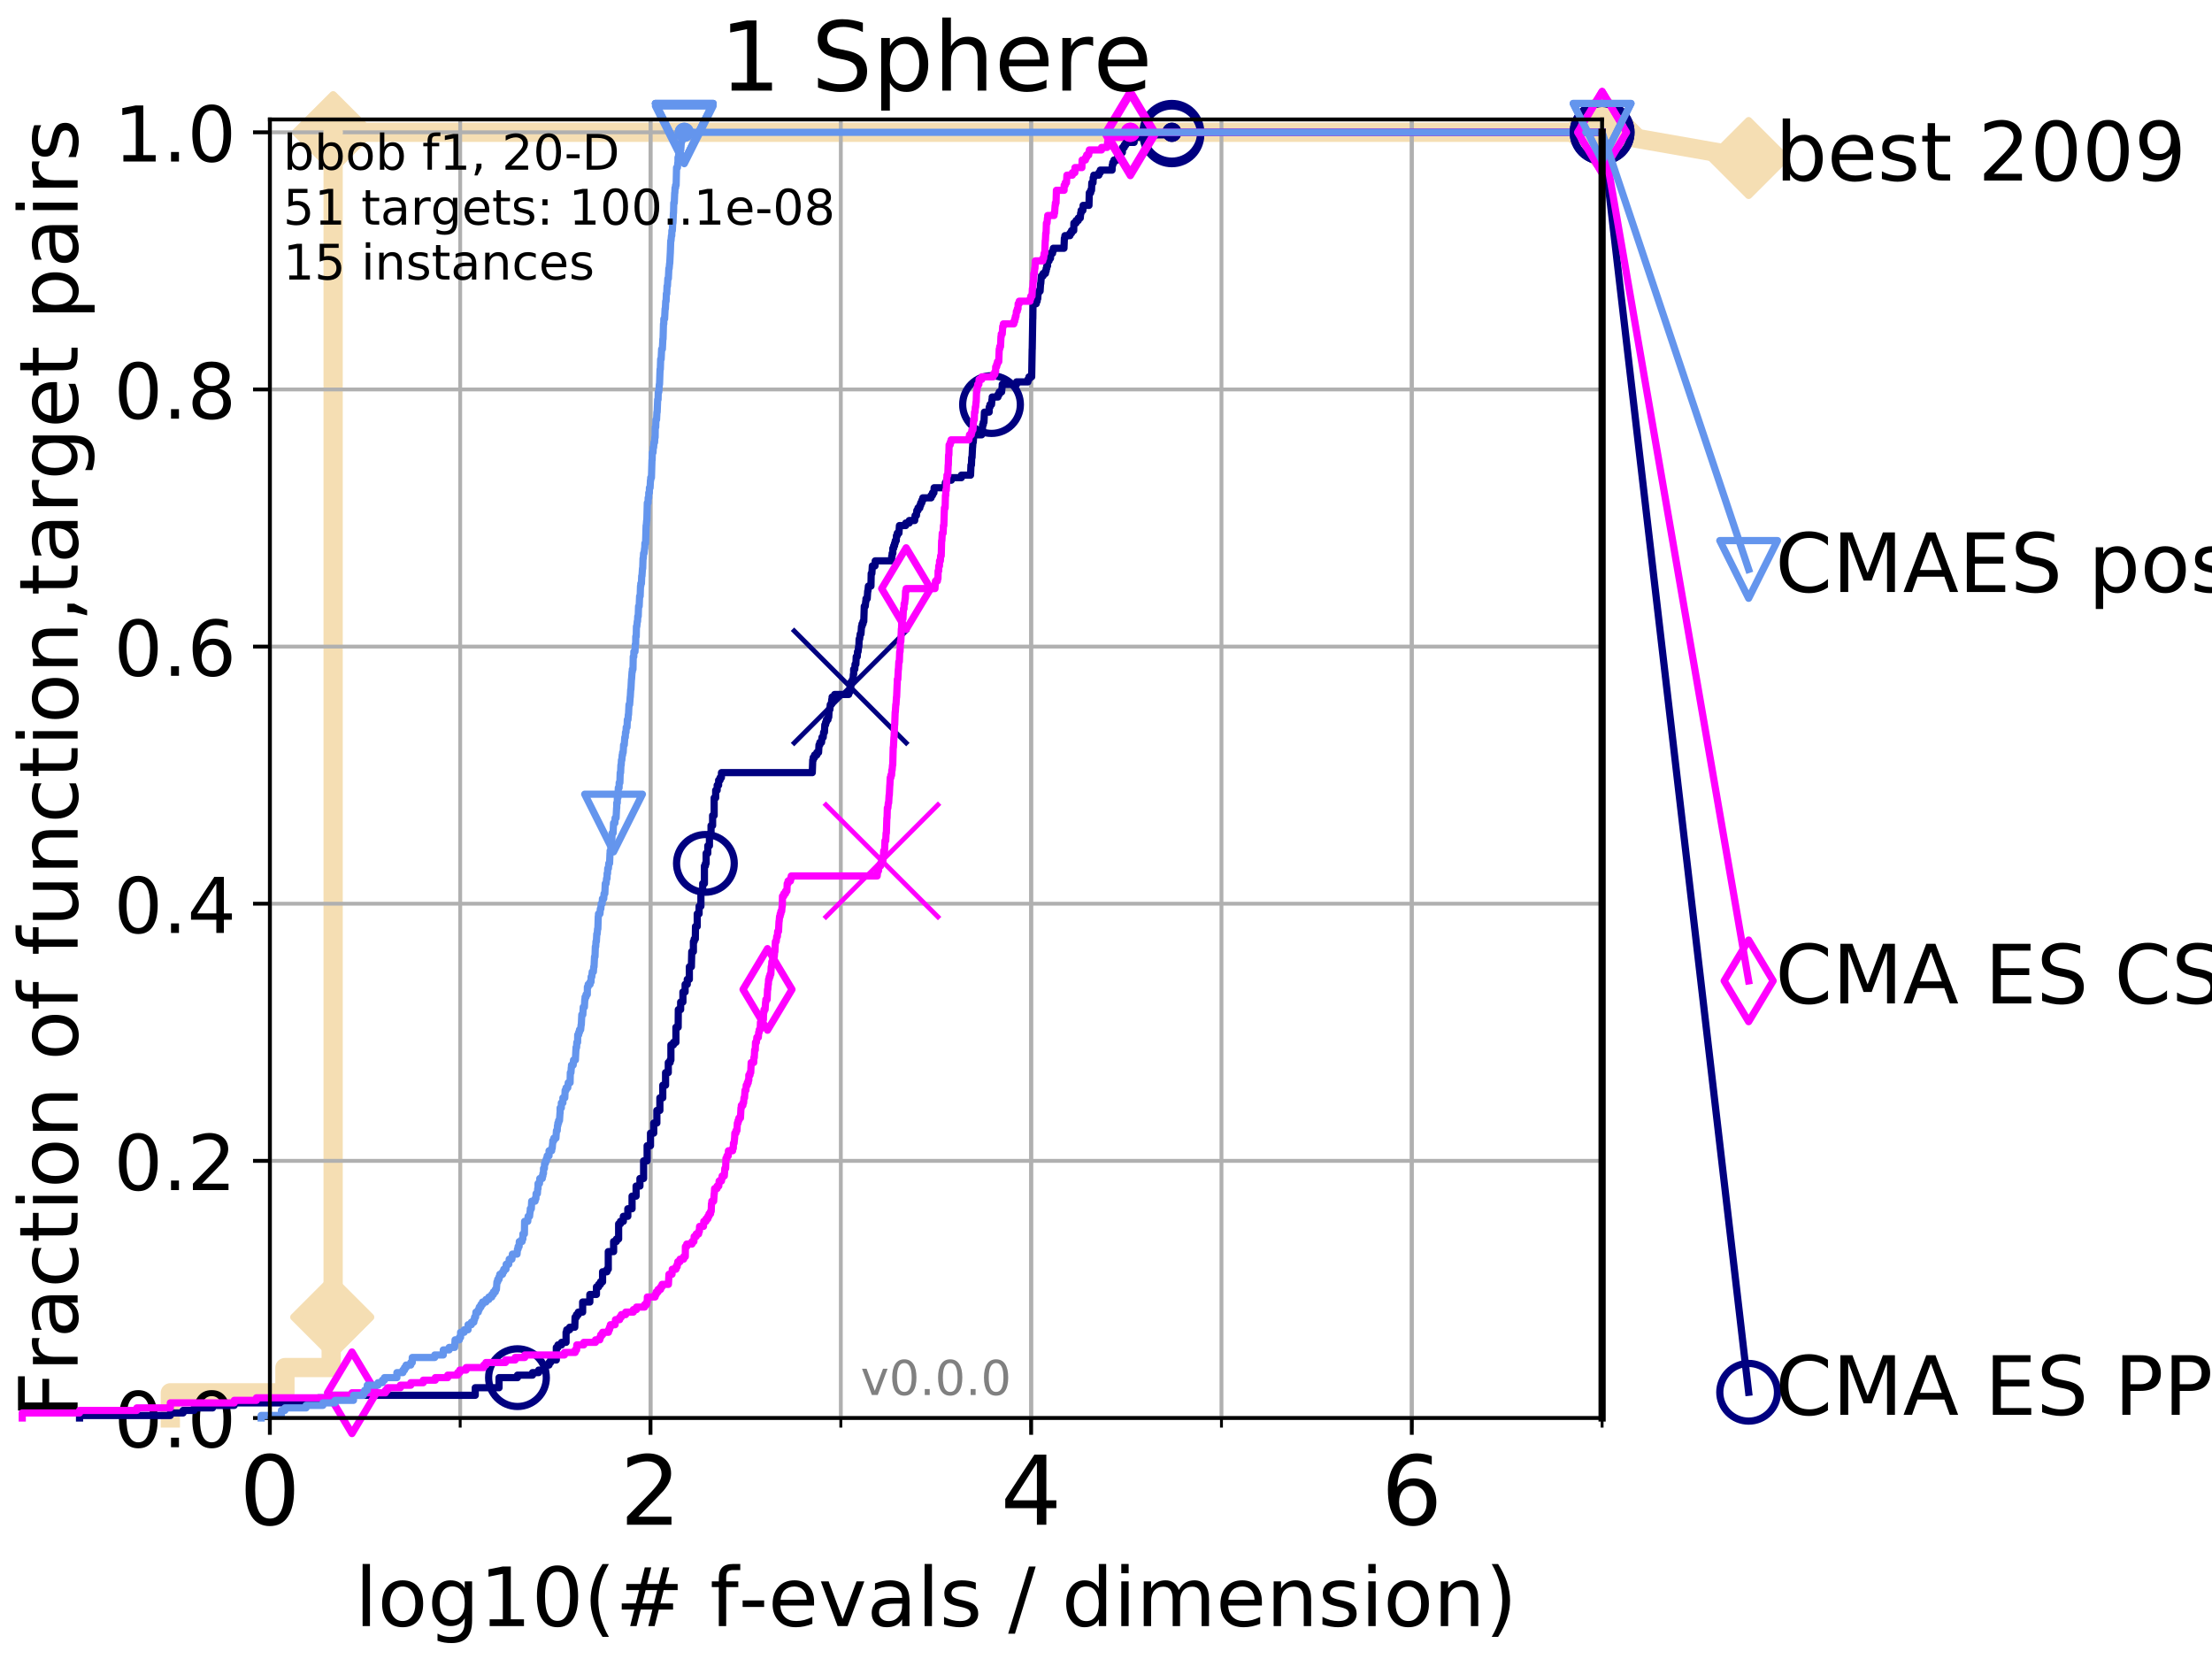 <?xml version="1.0" encoding="utf-8" standalone="no"?>
<!DOCTYPE svg PUBLIC "-//W3C//DTD SVG 1.1//EN"
  "http://www.w3.org/Graphics/SVG/1.1/DTD/svg11.dtd">
<!-- Created with matplotlib (http://matplotlib.org/) -->
<svg height="345pt" version="1.1" viewBox="0 0 460 345" width="460pt" xmlns="http://www.w3.org/2000/svg" xmlns:xlink="http://www.w3.org/1999/xlink">
 <defs>
  <style type="text/css">
*{stroke-linecap:butt;stroke-linejoin:round;}
  </style>
 </defs>
 <g id="figure_1">
  <g id="patch_1">
   <path d="M 0 345.6 
L 460.8 345.6 
L 460.8 0 
L 0 0 
z
" style="fill:#ffffff;"/>
  </g>
  <g id="axes_1">
   <g id="patch_2">
    <path d="M 56.12 294.88 
L 333.168 294.88 
L 333.168 24.84 
L 56.12 24.84 
z
" style="fill:#ffffff;"/>
   </g>
   <g id="line2d_1">
    <path d="M 35.425 294.88 
L 35.425 289.638 
L 59.254 289.638 
L 59.254 284.395 
L 68.873 284.395 
L 68.873 273.91 
L 69.277 273.91 
L 69.277 27.514 
L 333.168 27.514 
" style="fill:none;stroke:#f5deb3;stroke-linecap:square;stroke-width:4;"/>
   </g>
   <g id="line2d_2">
    <defs>
     <path d="M -0 7.778 
L 7.778 0 
L 0 -7.778 
L -7.778 -0 
z
" id="m16b670c09e" style="stroke:#f5deb3;stroke-linejoin:miter;stroke-width:1.5;"/>
    </defs>
    <g>
     <use style="fill:#f5deb3;stroke:#f5deb3;stroke-linejoin:miter;stroke-width:1.5;" x="68.873" xlink:href="#m16b670c09e" y="273.91"/>
     <use style="fill:#f5deb3;stroke:#f5deb3;stroke-linejoin:miter;stroke-width:1.5;" x="69.277" xlink:href="#m16b670c09e" y="273.91"/>
     <use style="fill:#f5deb3;stroke:#f5deb3;stroke-linejoin:miter;stroke-width:1.5;" x="69.277" xlink:href="#m16b670c09e" y="273.91"/>
     <use style="fill:#f5deb3;stroke:#f5deb3;stroke-linejoin:miter;stroke-width:1.5;" x="69.277" xlink:href="#m16b670c09e" y="27.514"/>
     <use style="fill:#f5deb3;stroke:#f5deb3;stroke-linejoin:miter;stroke-width:1.5;" x="69.277" xlink:href="#m16b670c09e" y="27.514"/>
     <use style="fill:#f5deb3;stroke:#f5deb3;stroke-linejoin:miter;stroke-width:1.5;" x="333.168" xlink:href="#m16b670c09e" y="27.514"/>
    </g>
   </g>
   <g id="line2d_3">
    <path style="fill:none;stroke:#f5deb3;stroke-linecap:square;stroke-width:4;"/>
    <g/>
   </g>
   <g id="line2d_4">
    <path d="M 333.168 27.514 
L 363.643 32.861 
" style="fill:none;stroke:#f5deb3;stroke-linecap:square;stroke-width:4;"/>
    <g>
     <use style="fill:#f5deb3;stroke:#f5deb3;stroke-linejoin:miter;stroke-width:1.5;" x="333.168" xlink:href="#m16b670c09e" y="27.514"/>
     <use style="fill:#f5deb3;stroke:#f5deb3;stroke-linejoin:miter;stroke-width:1.5;" x="363.643" xlink:href="#m16b670c09e" y="32.861"/>
    </g>
   </g>
   <g id="matplotlib.axis_1">
    <g id="xtick_1">
     <g id="line2d_5">
      <path clip-path="url(#p4b8c62d834)" d="M 56.12 294.88 
L 56.12 24.84 
" style="fill:none;stroke:#b0b0b0;stroke-linecap:square;stroke-width:0.8;"/>
     </g>
     <g id="line2d_6">
      <defs>
       <path d="M 0 0 
L 0 3.5 
" id="m8333032d65" style="stroke:#000000;stroke-width:0.8;"/>
      </defs>
      <g>
       <use style="stroke:#000000;stroke-width:0.8;" x="56.12" xlink:href="#m8333032d65" y="294.88"/>
      </g>
     </g>
     <g id="text_1">
      <!-- 0 -->
      <defs>
       <path d="M 31.781 66.406 
Q 24.172 66.406 20.328 58.906 
Q 16.5 51.422 16.5 36.375 
Q 16.5 21.391 20.328 13.891 
Q 24.172 6.391 31.781 6.391 
Q 39.453 6.391 43.281 13.891 
Q 47.125 21.391 47.125 36.375 
Q 47.125 51.422 43.281 58.906 
Q 39.453 66.406 31.781 66.406 
z
M 31.781 74.219 
Q 44.047 74.219 50.516 64.516 
Q 56.984 54.828 56.984 36.375 
Q 56.984 17.969 50.516 8.266 
Q 44.047 -1.422 31.781 -1.422 
Q 19.531 -1.422 13.062 8.266 
Q 6.594 17.969 6.594 36.375 
Q 6.594 54.828 13.062 64.516 
Q 19.531 74.219 31.781 74.219 
z
" id="DejaVuSans-30"/>
      </defs>
      <g transform="translate(49.758 317.077)scale(0.2 -0.2)">
       <use xlink:href="#DejaVuSans-30"/>
      </g>
     </g>
    </g>
    <g id="xtick_2">
     <g id="line2d_7">
      <path clip-path="url(#p4b8c62d834)" d="M 135.277 294.88 
L 135.277 24.84 
" style="fill:none;stroke:#b0b0b0;stroke-linecap:square;stroke-width:0.8;"/>
     </g>
     <g id="line2d_8">
      <g>
       <use style="stroke:#000000;stroke-width:0.8;" x="135.277" xlink:href="#m8333032d65" y="294.88"/>
      </g>
     </g>
     <g id="text_2">
      <!-- 2 -->
      <defs>
       <path d="M 19.188 8.297 
L 53.609 8.297 
L 53.609 0 
L 7.328 0 
L 7.328 8.297 
Q 12.938 14.109 22.625 23.891 
Q 32.328 33.688 34.812 36.531 
Q 39.547 41.844 41.422 45.531 
Q 43.312 49.219 43.312 52.781 
Q 43.312 58.594 39.234 62.25 
Q 35.156 65.922 28.609 65.922 
Q 23.969 65.922 18.812 64.312 
Q 13.672 62.703 7.812 59.422 
L 7.812 69.391 
Q 13.766 71.781 18.938 73 
Q 24.125 74.219 28.422 74.219 
Q 39.75 74.219 46.484 68.547 
Q 53.219 62.891 53.219 53.422 
Q 53.219 48.922 51.531 44.891 
Q 49.859 40.875 45.406 35.406 
Q 44.188 33.984 37.641 27.219 
Q 31.109 20.453 19.188 8.297 
z
" id="DejaVuSans-32"/>
      </defs>
      <g transform="translate(128.914 317.077)scale(0.2 -0.2)">
       <use xlink:href="#DejaVuSans-32"/>
      </g>
     </g>
    </g>
    <g id="xtick_3">
     <g id="line2d_9">
      <path clip-path="url(#p4b8c62d834)" d="M 214.433 294.88 
L 214.433 24.84 
" style="fill:none;stroke:#b0b0b0;stroke-linecap:square;stroke-width:0.8;"/>
     </g>
     <g id="line2d_10">
      <g>
       <use style="stroke:#000000;stroke-width:0.8;" x="214.433" xlink:href="#m8333032d65" y="294.88"/>
      </g>
     </g>
     <g id="text_3">
      <!-- 4 -->
      <defs>
       <path d="M 37.797 64.312 
L 12.891 25.391 
L 37.797 25.391 
z
M 35.203 72.906 
L 47.609 72.906 
L 47.609 25.391 
L 58.016 25.391 
L 58.016 17.188 
L 47.609 17.188 
L 47.609 0 
L 37.797 0 
L 37.797 17.188 
L 4.891 17.188 
L 4.891 26.703 
z
" id="DejaVuSans-34"/>
      </defs>
      <g transform="translate(208.071 317.077)scale(0.2 -0.2)">
       <use xlink:href="#DejaVuSans-34"/>
      </g>
     </g>
    </g>
    <g id="xtick_4">
     <g id="line2d_11">
      <path clip-path="url(#p4b8c62d834)" d="M 293.59 294.88 
L 293.59 24.84 
" style="fill:none;stroke:#b0b0b0;stroke-linecap:square;stroke-width:0.8;"/>
     </g>
     <g id="line2d_12">
      <g>
       <use style="stroke:#000000;stroke-width:0.8;" x="293.59" xlink:href="#m8333032d65" y="294.88"/>
      </g>
     </g>
     <g id="text_4">
      <!-- 6 -->
      <defs>
       <path d="M 33.016 40.375 
Q 26.375 40.375 22.484 35.828 
Q 18.609 31.297 18.609 23.391 
Q 18.609 15.531 22.484 10.953 
Q 26.375 6.391 33.016 6.391 
Q 39.656 6.391 43.531 10.953 
Q 47.406 15.531 47.406 23.391 
Q 47.406 31.297 43.531 35.828 
Q 39.656 40.375 33.016 40.375 
z
M 52.594 71.297 
L 52.594 62.312 
Q 48.875 64.062 45.094 64.984 
Q 41.312 65.922 37.594 65.922 
Q 27.828 65.922 22.672 59.328 
Q 17.531 52.734 16.797 39.406 
Q 19.672 43.656 24.016 45.922 
Q 28.375 48.188 33.594 48.188 
Q 44.578 48.188 50.953 41.516 
Q 57.328 34.859 57.328 23.391 
Q 57.328 12.156 50.688 5.359 
Q 44.047 -1.422 33.016 -1.422 
Q 20.359 -1.422 13.672 8.266 
Q 6.984 17.969 6.984 36.375 
Q 6.984 53.656 15.188 63.938 
Q 23.391 74.219 37.203 74.219 
Q 40.922 74.219 44.703 73.484 
Q 48.484 72.75 52.594 71.297 
z
" id="DejaVuSans-36"/>
      </defs>
      <g transform="translate(287.227 317.077)scale(0.2 -0.2)">
       <use xlink:href="#DejaVuSans-36"/>
      </g>
     </g>
    </g>
    <g id="xtick_5">
     <g id="line2d_13">
      <path clip-path="url(#p4b8c62d834)" d="M 56.12 294.88 
L 56.12 24.84 
" style="fill:none;stroke:#b0b0b0;stroke-linecap:square;stroke-width:0.8;"/>
     </g>
     <g id="line2d_14">
      <defs>
       <path d="M 0 0 
L 0 2 
" id="m867cac207d" style="stroke:#000000;stroke-width:0.6;"/>
      </defs>
      <g>
       <use style="stroke:#000000;stroke-width:0.6;" x="56.12" xlink:href="#m867cac207d" y="294.88"/>
      </g>
     </g>
    </g>
    <g id="xtick_6">
     <g id="line2d_15">
      <path clip-path="url(#p4b8c62d834)" d="M 95.698 294.88 
L 95.698 24.84 
" style="fill:none;stroke:#b0b0b0;stroke-linecap:square;stroke-width:0.8;"/>
     </g>
     <g id="line2d_16">
      <g>
       <use style="stroke:#000000;stroke-width:0.6;" x="95.698" xlink:href="#m867cac207d" y="294.88"/>
      </g>
     </g>
    </g>
    <g id="xtick_7">
     <g id="line2d_17">
      <path clip-path="url(#p4b8c62d834)" d="M 135.277 294.88 
L 135.277 24.84 
" style="fill:none;stroke:#b0b0b0;stroke-linecap:square;stroke-width:0.8;"/>
     </g>
     <g id="line2d_18">
      <g>
       <use style="stroke:#000000;stroke-width:0.6;" x="135.277" xlink:href="#m867cac207d" y="294.88"/>
      </g>
     </g>
    </g>
    <g id="xtick_8">
     <g id="line2d_19">
      <path clip-path="url(#p4b8c62d834)" d="M 174.855 294.88 
L 174.855 24.84 
" style="fill:none;stroke:#b0b0b0;stroke-linecap:square;stroke-width:0.8;"/>
     </g>
     <g id="line2d_20">
      <g>
       <use style="stroke:#000000;stroke-width:0.6;" x="174.855" xlink:href="#m867cac207d" y="294.88"/>
      </g>
     </g>
    </g>
    <g id="xtick_9">
     <g id="line2d_21">
      <path clip-path="url(#p4b8c62d834)" d="M 214.433 294.88 
L 214.433 24.84 
" style="fill:none;stroke:#b0b0b0;stroke-linecap:square;stroke-width:0.8;"/>
     </g>
     <g id="line2d_22">
      <g>
       <use style="stroke:#000000;stroke-width:0.6;" x="214.433" xlink:href="#m867cac207d" y="294.88"/>
      </g>
     </g>
    </g>
    <g id="xtick_10">
     <g id="line2d_23">
      <path clip-path="url(#p4b8c62d834)" d="M 254.011 294.88 
L 254.011 24.84 
" style="fill:none;stroke:#b0b0b0;stroke-linecap:square;stroke-width:0.8;"/>
     </g>
     <g id="line2d_24">
      <g>
       <use style="stroke:#000000;stroke-width:0.6;" x="254.011" xlink:href="#m867cac207d" y="294.88"/>
      </g>
     </g>
    </g>
    <g id="xtick_11">
     <g id="line2d_25">
      <path clip-path="url(#p4b8c62d834)" d="M 293.59 294.88 
L 293.59 24.84 
" style="fill:none;stroke:#b0b0b0;stroke-linecap:square;stroke-width:0.8;"/>
     </g>
     <g id="line2d_26">
      <g>
       <use style="stroke:#000000;stroke-width:0.6;" x="293.59" xlink:href="#m867cac207d" y="294.88"/>
      </g>
     </g>
    </g>
    <g id="xtick_12">
     <g id="line2d_27">
      <path clip-path="url(#p4b8c62d834)" d="M 333.168 294.88 
L 333.168 24.84 
" style="fill:none;stroke:#b0b0b0;stroke-linecap:square;stroke-width:0.8;"/>
     </g>
     <g id="line2d_28">
      <g>
       <use style="stroke:#000000;stroke-width:0.6;" x="333.168" xlink:href="#m867cac207d" y="294.88"/>
      </g>
     </g>
    </g>
    <g id="text_5">
     <!-- log10(# f-evals / dimension) -->
     <defs>
      <path d="M 9.422 75.984 
L 18.406 75.984 
L 18.406 0 
L 9.422 0 
z
" id="DejaVuSans-6c"/>
      <path d="M 30.609 48.391 
Q 23.391 48.391 19.188 42.75 
Q 14.984 37.109 14.984 27.297 
Q 14.984 17.484 19.156 11.844 
Q 23.344 6.203 30.609 6.203 
Q 37.797 6.203 41.984 11.859 
Q 46.188 17.531 46.188 27.297 
Q 46.188 37.016 41.984 42.703 
Q 37.797 48.391 30.609 48.391 
z
M 30.609 56 
Q 42.328 56 49.016 48.375 
Q 55.719 40.766 55.719 27.297 
Q 55.719 13.875 49.016 6.219 
Q 42.328 -1.422 30.609 -1.422 
Q 18.844 -1.422 12.172 6.219 
Q 5.516 13.875 5.516 27.297 
Q 5.516 40.766 12.172 48.375 
Q 18.844 56 30.609 56 
z
" id="DejaVuSans-6f"/>
      <path d="M 45.406 27.984 
Q 45.406 37.75 41.375 43.109 
Q 37.359 48.484 30.078 48.484 
Q 22.859 48.484 18.828 43.109 
Q 14.797 37.75 14.797 27.984 
Q 14.797 18.266 18.828 12.891 
Q 22.859 7.516 30.078 7.516 
Q 37.359 7.516 41.375 12.891 
Q 45.406 18.266 45.406 27.984 
z
M 54.391 6.781 
Q 54.391 -7.172 48.188 -13.984 
Q 42 -20.797 29.203 -20.797 
Q 24.469 -20.797 20.266 -20.094 
Q 16.062 -19.391 12.109 -17.922 
L 12.109 -9.188 
Q 16.062 -11.328 19.922 -12.344 
Q 23.781 -13.375 27.781 -13.375 
Q 36.625 -13.375 41.016 -8.766 
Q 45.406 -4.156 45.406 5.172 
L 45.406 9.625 
Q 42.625 4.781 38.281 2.391 
Q 33.938 0 27.875 0 
Q 17.828 0 11.672 7.656 
Q 5.516 15.328 5.516 27.984 
Q 5.516 40.672 11.672 48.328 
Q 17.828 56 27.875 56 
Q 33.938 56 38.281 53.609 
Q 42.625 51.219 45.406 46.391 
L 45.406 54.688 
L 54.391 54.688 
z
" id="DejaVuSans-67"/>
      <path d="M 12.406 8.297 
L 28.516 8.297 
L 28.516 63.922 
L 10.984 60.406 
L 10.984 69.391 
L 28.422 72.906 
L 38.281 72.906 
L 38.281 8.297 
L 54.391 8.297 
L 54.391 0 
L 12.406 0 
z
" id="DejaVuSans-31"/>
      <path d="M 31 75.875 
Q 24.469 64.656 21.281 53.656 
Q 18.109 42.672 18.109 31.391 
Q 18.109 20.125 21.312 9.062 
Q 24.516 -2 31 -13.188 
L 23.188 -13.188 
Q 15.875 -1.703 12.234 9.375 
Q 8.594 20.453 8.594 31.391 
Q 8.594 42.281 12.203 53.312 
Q 15.828 64.359 23.188 75.875 
z
" id="DejaVuSans-28"/>
      <path d="M 51.125 44 
L 36.922 44 
L 32.812 27.688 
L 47.125 27.688 
z
M 43.797 71.781 
L 38.719 51.516 
L 52.984 51.516 
L 58.109 71.781 
L 65.922 71.781 
L 60.891 51.516 
L 76.125 51.516 
L 76.125 44 
L 58.984 44 
L 54.984 27.688 
L 70.516 27.688 
L 70.516 20.219 
L 53.078 20.219 
L 48 0 
L 40.188 0 
L 45.219 20.219 
L 30.906 20.219 
L 25.875 0 
L 18.016 0 
L 23.094 20.219 
L 7.719 20.219 
L 7.719 27.688 
L 24.906 27.688 
L 29 44 
L 13.281 44 
L 13.281 51.516 
L 30.906 51.516 
L 35.891 71.781 
z
" id="DejaVuSans-23"/>
      <path id="DejaVuSans-20"/>
      <path d="M 37.109 75.984 
L 37.109 68.5 
L 28.516 68.5 
Q 23.688 68.5 21.797 66.547 
Q 19.922 64.594 19.922 59.516 
L 19.922 54.688 
L 34.719 54.688 
L 34.719 47.703 
L 19.922 47.703 
L 19.922 0 
L 10.891 0 
L 10.891 47.703 
L 2.297 47.703 
L 2.297 54.688 
L 10.891 54.688 
L 10.891 58.5 
Q 10.891 67.625 15.141 71.797 
Q 19.391 75.984 28.609 75.984 
z
" id="DejaVuSans-66"/>
      <path d="M 4.891 31.391 
L 31.203 31.391 
L 31.203 23.391 
L 4.891 23.391 
z
" id="DejaVuSans-2d"/>
      <path d="M 56.203 29.594 
L 56.203 25.203 
L 14.891 25.203 
Q 15.484 15.922 20.484 11.062 
Q 25.484 6.203 34.422 6.203 
Q 39.594 6.203 44.453 7.469 
Q 49.312 8.734 54.109 11.281 
L 54.109 2.781 
Q 49.266 0.734 44.188 -0.344 
Q 39.109 -1.422 33.891 -1.422 
Q 20.797 -1.422 13.156 6.188 
Q 5.516 13.812 5.516 26.812 
Q 5.516 40.234 12.766 48.109 
Q 20.016 56 32.328 56 
Q 43.359 56 49.781 48.891 
Q 56.203 41.797 56.203 29.594 
z
M 47.219 32.234 
Q 47.125 39.594 43.094 43.984 
Q 39.062 48.391 32.422 48.391 
Q 24.906 48.391 20.391 44.141 
Q 15.875 39.891 15.188 32.172 
z
" id="DejaVuSans-65"/>
      <path d="M 2.984 54.688 
L 12.5 54.688 
L 29.594 8.797 
L 46.688 54.688 
L 56.203 54.688 
L 35.688 0 
L 23.484 0 
z
" id="DejaVuSans-76"/>
      <path d="M 34.281 27.484 
Q 23.391 27.484 19.188 25 
Q 14.984 22.516 14.984 16.5 
Q 14.984 11.719 18.141 8.906 
Q 21.297 6.109 26.703 6.109 
Q 34.188 6.109 38.703 11.406 
Q 43.219 16.703 43.219 25.484 
L 43.219 27.484 
z
M 52.203 31.203 
L 52.203 0 
L 43.219 0 
L 43.219 8.297 
Q 40.141 3.328 35.547 0.953 
Q 30.953 -1.422 24.312 -1.422 
Q 15.922 -1.422 10.953 3.297 
Q 6 8.016 6 15.922 
Q 6 25.141 12.172 29.828 
Q 18.359 34.516 30.609 34.516 
L 43.219 34.516 
L 43.219 35.406 
Q 43.219 41.609 39.141 45 
Q 35.062 48.391 27.688 48.391 
Q 23 48.391 18.547 47.266 
Q 14.109 46.141 10.016 43.891 
L 10.016 52.203 
Q 14.938 54.109 19.578 55.047 
Q 24.219 56 28.609 56 
Q 40.484 56 46.344 49.844 
Q 52.203 43.703 52.203 31.203 
z
" id="DejaVuSans-61"/>
      <path d="M 44.281 53.078 
L 44.281 44.578 
Q 40.484 46.531 36.375 47.5 
Q 32.281 48.484 27.875 48.484 
Q 21.188 48.484 17.844 46.438 
Q 14.5 44.391 14.5 40.281 
Q 14.5 37.156 16.891 35.375 
Q 19.281 33.594 26.516 31.984 
L 29.594 31.297 
Q 39.156 29.25 43.188 25.516 
Q 47.219 21.781 47.219 15.094 
Q 47.219 7.469 41.188 3.016 
Q 35.156 -1.422 24.609 -1.422 
Q 20.219 -1.422 15.453 -0.562 
Q 10.688 0.297 5.422 2 
L 5.422 11.281 
Q 10.406 8.688 15.234 7.391 
Q 20.062 6.109 24.812 6.109 
Q 31.156 6.109 34.562 8.281 
Q 37.984 10.453 37.984 14.406 
Q 37.984 18.062 35.516 20.016 
Q 33.062 21.969 24.703 23.781 
L 21.578 24.516 
Q 13.234 26.266 9.516 29.906 
Q 5.812 33.547 5.812 39.891 
Q 5.812 47.609 11.281 51.797 
Q 16.75 56 26.812 56 
Q 31.781 56 36.172 55.266 
Q 40.578 54.547 44.281 53.078 
z
" id="DejaVuSans-73"/>
      <path d="M 25.391 72.906 
L 33.688 72.906 
L 8.297 -9.281 
L 0 -9.281 
z
" id="DejaVuSans-2f"/>
      <path d="M 45.406 46.391 
L 45.406 75.984 
L 54.391 75.984 
L 54.391 0 
L 45.406 0 
L 45.406 8.203 
Q 42.578 3.328 38.25 0.953 
Q 33.938 -1.422 27.875 -1.422 
Q 17.969 -1.422 11.734 6.484 
Q 5.516 14.406 5.516 27.297 
Q 5.516 40.188 11.734 48.094 
Q 17.969 56 27.875 56 
Q 33.938 56 38.25 53.625 
Q 42.578 51.266 45.406 46.391 
z
M 14.797 27.297 
Q 14.797 17.391 18.875 11.75 
Q 22.953 6.109 30.078 6.109 
Q 37.203 6.109 41.297 11.75 
Q 45.406 17.391 45.406 27.297 
Q 45.406 37.203 41.297 42.844 
Q 37.203 48.484 30.078 48.484 
Q 22.953 48.484 18.875 42.844 
Q 14.797 37.203 14.797 27.297 
z
" id="DejaVuSans-64"/>
      <path d="M 9.422 54.688 
L 18.406 54.688 
L 18.406 0 
L 9.422 0 
z
M 9.422 75.984 
L 18.406 75.984 
L 18.406 64.594 
L 9.422 64.594 
z
" id="DejaVuSans-69"/>
      <path d="M 52 44.188 
Q 55.375 50.25 60.062 53.125 
Q 64.75 56 71.094 56 
Q 79.641 56 84.281 50.016 
Q 88.922 44.047 88.922 33.016 
L 88.922 0 
L 79.891 0 
L 79.891 32.719 
Q 79.891 40.578 77.094 44.375 
Q 74.312 48.188 68.609 48.188 
Q 61.625 48.188 57.562 43.547 
Q 53.516 38.922 53.516 30.906 
L 53.516 0 
L 44.484 0 
L 44.484 32.719 
Q 44.484 40.625 41.703 44.406 
Q 38.922 48.188 33.109 48.188 
Q 26.219 48.188 22.156 43.531 
Q 18.109 38.875 18.109 30.906 
L 18.109 0 
L 9.078 0 
L 9.078 54.688 
L 18.109 54.688 
L 18.109 46.188 
Q 21.188 51.219 25.484 53.609 
Q 29.781 56 35.688 56 
Q 41.656 56 45.828 52.969 
Q 50 49.953 52 44.188 
z
" id="DejaVuSans-6d"/>
      <path d="M 54.891 33.016 
L 54.891 0 
L 45.906 0 
L 45.906 32.719 
Q 45.906 40.484 42.875 44.328 
Q 39.844 48.188 33.797 48.188 
Q 26.516 48.188 22.312 43.547 
Q 18.109 38.922 18.109 30.906 
L 18.109 0 
L 9.078 0 
L 9.078 54.688 
L 18.109 54.688 
L 18.109 46.188 
Q 21.344 51.125 25.703 53.562 
Q 30.078 56 35.797 56 
Q 45.219 56 50.047 50.172 
Q 54.891 44.344 54.891 33.016 
z
" id="DejaVuSans-6e"/>
      <path d="M 8.016 75.875 
L 15.828 75.875 
Q 23.141 64.359 26.781 53.312 
Q 30.422 42.281 30.422 31.391 
Q 30.422 20.453 26.781 9.375 
Q 23.141 -1.703 15.828 -13.188 
L 8.016 -13.188 
Q 14.5 -2 17.703 9.062 
Q 20.906 20.125 20.906 31.391 
Q 20.906 42.672 17.703 53.656 
Q 14.5 64.656 8.016 75.875 
z
" id="DejaVuSans-29"/>
     </defs>
     <g transform="translate(73.803 338.154)scale(0.17 -0.17)">
      <use xlink:href="#DejaVuSans-6c"/>
      <use x="27.783" xlink:href="#DejaVuSans-6f"/>
      <use x="88.965" xlink:href="#DejaVuSans-67"/>
      <use x="152.441" xlink:href="#DejaVuSans-31"/>
      <use x="216.064" xlink:href="#DejaVuSans-30"/>
      <use x="279.688" xlink:href="#DejaVuSans-28"/>
      <use x="318.701" xlink:href="#DejaVuSans-23"/>
      <use x="402.49" xlink:href="#DejaVuSans-20"/>
      <use x="434.277" xlink:href="#DejaVuSans-66"/>
      <use x="469.404" xlink:href="#DejaVuSans-2d"/>
      <use x="505.488" xlink:href="#DejaVuSans-65"/>
      <use x="567.012" xlink:href="#DejaVuSans-76"/>
      <use x="626.191" xlink:href="#DejaVuSans-61"/>
      <use x="687.471" xlink:href="#DejaVuSans-6c"/>
      <use x="715.254" xlink:href="#DejaVuSans-73"/>
      <use x="767.354" xlink:href="#DejaVuSans-20"/>
      <use x="799.141" xlink:href="#DejaVuSans-2f"/>
      <use x="832.832" xlink:href="#DejaVuSans-20"/>
      <use x="864.619" xlink:href="#DejaVuSans-64"/>
      <use x="928.096" xlink:href="#DejaVuSans-69"/>
      <use x="955.879" xlink:href="#DejaVuSans-6d"/>
      <use x="1053.291" xlink:href="#DejaVuSans-65"/>
      <use x="1114.814" xlink:href="#DejaVuSans-6e"/>
      <use x="1178.193" xlink:href="#DejaVuSans-73"/>
      <use x="1230.293" xlink:href="#DejaVuSans-69"/>
      <use x="1258.076" xlink:href="#DejaVuSans-6f"/>
      <use x="1319.258" xlink:href="#DejaVuSans-6e"/>
      <use x="1382.637" xlink:href="#DejaVuSans-29"/>
     </g>
    </g>
   </g>
   <g id="matplotlib.axis_2">
    <g id="ytick_1">
     <g id="line2d_29">
      <path clip-path="url(#p4b8c62d834)" d="M 56.12 294.88 
L 333.168 294.88 
" style="fill:none;stroke:#b0b0b0;stroke-linecap:square;stroke-width:0.8;"/>
     </g>
     <g id="line2d_30">
      <defs>
       <path d="M 0 0 
L -3.5 0 
" id="m960d82af67" style="stroke:#000000;stroke-width:0.8;"/>
      </defs>
      <g>
       <use style="stroke:#000000;stroke-width:0.8;" x="56.12" xlink:href="#m960d82af67" y="294.88"/>
      </g>
     </g>
     <g id="text_6">
      <!-- 0.0 -->
      <defs>
       <path d="M 10.688 12.406 
L 21 12.406 
L 21 0 
L 10.688 0 
z
" id="DejaVuSans-2e"/>
      </defs>
      <g transform="translate(23.675 300.959)scale(0.16 -0.16)">
       <use xlink:href="#DejaVuSans-30"/>
       <use x="63.623" xlink:href="#DejaVuSans-2e"/>
       <use x="95.41" xlink:href="#DejaVuSans-30"/>
      </g>
     </g>
    </g>
    <g id="ytick_2">
     <g id="line2d_31">
      <path clip-path="url(#p4b8c62d834)" d="M 56.12 241.407 
L 333.168 241.407 
" style="fill:none;stroke:#b0b0b0;stroke-linecap:square;stroke-width:0.8;"/>
     </g>
     <g id="line2d_32">
      <g>
       <use style="stroke:#000000;stroke-width:0.8;" x="56.12" xlink:href="#m960d82af67" y="241.407"/>
      </g>
     </g>
     <g id="text_7">
      <!-- 0.2 -->
      <g transform="translate(23.675 247.485)scale(0.16 -0.16)">
       <use xlink:href="#DejaVuSans-30"/>
       <use x="63.623" xlink:href="#DejaVuSans-2e"/>
       <use x="95.41" xlink:href="#DejaVuSans-32"/>
      </g>
     </g>
    </g>
    <g id="ytick_3">
     <g id="line2d_33">
      <path clip-path="url(#p4b8c62d834)" d="M 56.12 187.933 
L 333.168 187.933 
" style="fill:none;stroke:#b0b0b0;stroke-linecap:square;stroke-width:0.8;"/>
     </g>
     <g id="line2d_34">
      <g>
       <use style="stroke:#000000;stroke-width:0.8;" x="56.12" xlink:href="#m960d82af67" y="187.933"/>
      </g>
     </g>
     <g id="text_8">
      <!-- 0.4 -->
      <g transform="translate(23.675 194.012)scale(0.16 -0.16)">
       <use xlink:href="#DejaVuSans-30"/>
       <use x="63.623" xlink:href="#DejaVuSans-2e"/>
       <use x="95.41" xlink:href="#DejaVuSans-34"/>
      </g>
     </g>
    </g>
    <g id="ytick_4">
     <g id="line2d_35">
      <path clip-path="url(#p4b8c62d834)" d="M 56.12 134.46 
L 333.168 134.46 
" style="fill:none;stroke:#b0b0b0;stroke-linecap:square;stroke-width:0.8;"/>
     </g>
     <g id="line2d_36">
      <g>
       <use style="stroke:#000000;stroke-width:0.8;" x="56.12" xlink:href="#m960d82af67" y="134.46"/>
      </g>
     </g>
     <g id="text_9">
      <!-- 0.6 -->
      <g transform="translate(23.675 140.539)scale(0.16 -0.16)">
       <use xlink:href="#DejaVuSans-30"/>
       <use x="63.623" xlink:href="#DejaVuSans-2e"/>
       <use x="95.41" xlink:href="#DejaVuSans-36"/>
      </g>
     </g>
    </g>
    <g id="ytick_5">
     <g id="line2d_37">
      <path clip-path="url(#p4b8c62d834)" d="M 56.12 80.987 
L 333.168 80.987 
" style="fill:none;stroke:#b0b0b0;stroke-linecap:square;stroke-width:0.8;"/>
     </g>
     <g id="line2d_38">
      <g>
       <use style="stroke:#000000;stroke-width:0.8;" x="56.12" xlink:href="#m960d82af67" y="80.987"/>
      </g>
     </g>
     <g id="text_10">
      <!-- 0.8 -->
      <defs>
       <path d="M 31.781 34.625 
Q 24.75 34.625 20.719 30.859 
Q 16.703 27.094 16.703 20.516 
Q 16.703 13.922 20.719 10.156 
Q 24.75 6.391 31.781 6.391 
Q 38.812 6.391 42.859 10.172 
Q 46.922 13.969 46.922 20.516 
Q 46.922 27.094 42.891 30.859 
Q 38.875 34.625 31.781 34.625 
z
M 21.922 38.812 
Q 15.578 40.375 12.031 44.719 
Q 8.5 49.078 8.5 55.328 
Q 8.5 64.062 14.719 69.141 
Q 20.953 74.219 31.781 74.219 
Q 42.672 74.219 48.875 69.141 
Q 55.078 64.062 55.078 55.328 
Q 55.078 49.078 51.531 44.719 
Q 48 40.375 41.703 38.812 
Q 48.828 37.156 52.797 32.312 
Q 56.781 27.484 56.781 20.516 
Q 56.781 9.906 50.312 4.234 
Q 43.844 -1.422 31.781 -1.422 
Q 19.734 -1.422 13.25 4.234 
Q 6.781 9.906 6.781 20.516 
Q 6.781 27.484 10.781 32.312 
Q 14.797 37.156 21.922 38.812 
z
M 18.312 54.391 
Q 18.312 48.734 21.844 45.562 
Q 25.391 42.391 31.781 42.391 
Q 38.141 42.391 41.719 45.562 
Q 45.312 48.734 45.312 54.391 
Q 45.312 60.062 41.719 63.234 
Q 38.141 66.406 31.781 66.406 
Q 25.391 66.406 21.844 63.234 
Q 18.312 60.062 18.312 54.391 
z
" id="DejaVuSans-38"/>
      </defs>
      <g transform="translate(23.675 87.066)scale(0.16 -0.16)">
       <use xlink:href="#DejaVuSans-30"/>
       <use x="63.623" xlink:href="#DejaVuSans-2e"/>
       <use x="95.41" xlink:href="#DejaVuSans-38"/>
      </g>
     </g>
    </g>
    <g id="ytick_6">
     <g id="line2d_39">
      <path clip-path="url(#p4b8c62d834)" d="M 56.12 27.514 
L 333.168 27.514 
" style="fill:none;stroke:#b0b0b0;stroke-linecap:square;stroke-width:0.8;"/>
     </g>
     <g id="line2d_40">
      <g>
       <use style="stroke:#000000;stroke-width:0.8;" x="56.12" xlink:href="#m960d82af67" y="27.514"/>
      </g>
     </g>
     <g id="text_11">
      <!-- 1.0 -->
      <g transform="translate(23.675 33.592)scale(0.16 -0.16)">
       <use xlink:href="#DejaVuSans-31"/>
       <use x="63.623" xlink:href="#DejaVuSans-2e"/>
       <use x="95.41" xlink:href="#DejaVuSans-30"/>
      </g>
     </g>
    </g>
    <g id="text_12">
     <!-- Fraction of function,target pairs -->
     <defs>
      <path d="M 9.812 72.906 
L 51.703 72.906 
L 51.703 64.594 
L 19.672 64.594 
L 19.672 43.109 
L 48.578 43.109 
L 48.578 34.812 
L 19.672 34.812 
L 19.672 0 
L 9.812 0 
z
" id="DejaVuSans-46"/>
      <path d="M 41.109 46.297 
Q 39.594 47.172 37.812 47.578 
Q 36.031 48 33.891 48 
Q 26.266 48 22.188 43.047 
Q 18.109 38.094 18.109 28.812 
L 18.109 0 
L 9.078 0 
L 9.078 54.688 
L 18.109 54.688 
L 18.109 46.188 
Q 20.953 51.172 25.484 53.578 
Q 30.031 56 36.531 56 
Q 37.453 56 38.578 55.875 
Q 39.703 55.766 41.062 55.516 
z
" id="DejaVuSans-72"/>
      <path d="M 48.781 52.594 
L 48.781 44.188 
Q 44.969 46.297 41.141 47.344 
Q 37.312 48.391 33.406 48.391 
Q 24.656 48.391 19.812 42.844 
Q 14.984 37.312 14.984 27.297 
Q 14.984 17.281 19.812 11.734 
Q 24.656 6.203 33.406 6.203 
Q 37.312 6.203 41.141 7.25 
Q 44.969 8.297 48.781 10.406 
L 48.781 2.094 
Q 45.016 0.344 40.984 -0.531 
Q 36.969 -1.422 32.422 -1.422 
Q 20.062 -1.422 12.781 6.344 
Q 5.516 14.109 5.516 27.297 
Q 5.516 40.672 12.859 48.328 
Q 20.219 56 33.016 56 
Q 37.156 56 41.109 55.141 
Q 45.062 54.297 48.781 52.594 
z
" id="DejaVuSans-63"/>
      <path d="M 18.312 70.219 
L 18.312 54.688 
L 36.812 54.688 
L 36.812 47.703 
L 18.312 47.703 
L 18.312 18.016 
Q 18.312 11.328 20.141 9.422 
Q 21.969 7.516 27.594 7.516 
L 36.812 7.516 
L 36.812 0 
L 27.594 0 
Q 17.188 0 13.234 3.875 
Q 9.281 7.766 9.281 18.016 
L 9.281 47.703 
L 2.688 47.703 
L 2.688 54.688 
L 9.281 54.688 
L 9.281 70.219 
z
" id="DejaVuSans-74"/>
      <path d="M 8.5 21.578 
L 8.5 54.688 
L 17.484 54.688 
L 17.484 21.922 
Q 17.484 14.156 20.5 10.266 
Q 23.531 6.391 29.594 6.391 
Q 36.859 6.391 41.078 11.031 
Q 45.312 15.672 45.312 23.688 
L 45.312 54.688 
L 54.297 54.688 
L 54.297 0 
L 45.312 0 
L 45.312 8.406 
Q 42.047 3.422 37.719 1 
Q 33.406 -1.422 27.688 -1.422 
Q 18.266 -1.422 13.375 4.438 
Q 8.5 10.297 8.5 21.578 
z
M 31.109 56 
z
" id="DejaVuSans-75"/>
      <path d="M 11.719 12.406 
L 22.016 12.406 
L 22.016 4 
L 14.016 -11.625 
L 7.719 -11.625 
L 11.719 4 
z
" id="DejaVuSans-2c"/>
      <path d="M 18.109 8.203 
L 18.109 -20.797 
L 9.078 -20.797 
L 9.078 54.688 
L 18.109 54.688 
L 18.109 46.391 
Q 20.953 51.266 25.266 53.625 
Q 29.594 56 35.594 56 
Q 45.562 56 51.781 48.094 
Q 58.016 40.188 58.016 27.297 
Q 58.016 14.406 51.781 6.484 
Q 45.562 -1.422 35.594 -1.422 
Q 29.594 -1.422 25.266 0.953 
Q 20.953 3.328 18.109 8.203 
z
M 48.688 27.297 
Q 48.688 37.203 44.609 42.844 
Q 40.531 48.484 33.406 48.484 
Q 26.266 48.484 22.188 42.844 
Q 18.109 37.203 18.109 27.297 
Q 18.109 17.391 22.188 11.75 
Q 26.266 6.109 33.406 6.109 
Q 40.531 6.109 44.609 11.75 
Q 48.688 17.391 48.688 27.297 
z
" id="DejaVuSans-70"/>
     </defs>
     <g transform="translate(16.14 294.999)rotate(-90)scale(0.17 -0.17)">
      <use xlink:href="#DejaVuSans-46"/>
      <use x="57.41" xlink:href="#DejaVuSans-72"/>
      <use x="98.523" xlink:href="#DejaVuSans-61"/>
      <use x="159.803" xlink:href="#DejaVuSans-63"/>
      <use x="214.783" xlink:href="#DejaVuSans-74"/>
      <use x="253.992" xlink:href="#DejaVuSans-69"/>
      <use x="281.775" xlink:href="#DejaVuSans-6f"/>
      <use x="342.957" xlink:href="#DejaVuSans-6e"/>
      <use x="406.336" xlink:href="#DejaVuSans-20"/>
      <use x="438.123" xlink:href="#DejaVuSans-6f"/>
      <use x="499.305" xlink:href="#DejaVuSans-66"/>
      <use x="534.51" xlink:href="#DejaVuSans-20"/>
      <use x="566.297" xlink:href="#DejaVuSans-66"/>
      <use x="601.502" xlink:href="#DejaVuSans-75"/>
      <use x="664.881" xlink:href="#DejaVuSans-6e"/>
      <use x="728.26" xlink:href="#DejaVuSans-63"/>
      <use x="783.24" xlink:href="#DejaVuSans-74"/>
      <use x="822.449" xlink:href="#DejaVuSans-69"/>
      <use x="850.232" xlink:href="#DejaVuSans-6f"/>
      <use x="911.414" xlink:href="#DejaVuSans-6e"/>
      <use x="974.793" xlink:href="#DejaVuSans-2c"/>
      <use x="1006.58" xlink:href="#DejaVuSans-74"/>
      <use x="1045.789" xlink:href="#DejaVuSans-61"/>
      <use x="1107.068" xlink:href="#DejaVuSans-72"/>
      <use x="1148.166" xlink:href="#DejaVuSans-67"/>
      <use x="1211.643" xlink:href="#DejaVuSans-65"/>
      <use x="1273.166" xlink:href="#DejaVuSans-74"/>
      <use x="1312.375" xlink:href="#DejaVuSans-20"/>
      <use x="1344.162" xlink:href="#DejaVuSans-70"/>
      <use x="1407.639" xlink:href="#DejaVuSans-61"/>
      <use x="1468.918" xlink:href="#DejaVuSans-69"/>
      <use x="1496.701" xlink:href="#DejaVuSans-72"/>
      <use x="1537.814" xlink:href="#DejaVuSans-73"/>
     </g>
    </g>
   </g>
   <g id="line2d_41">
    <defs>
     <path d="M 0 1.5 
C 0.398 1.5 0.779 1.342 1.061 1.061 
C 1.342 0.779 1.5 0.398 1.5 0 
C 1.5 -0.398 1.342 -0.779 1.061 -1.061 
C 0.779 -1.342 0.398 -1.5 0 -1.5 
C -0.398 -1.5 -0.779 -1.342 -1.061 -1.061 
C -1.342 -0.779 -1.5 -0.398 -1.5 0 
C -1.5 0.398 -1.342 0.779 -1.061 1.061 
C -0.779 1.342 -0.398 1.5 0 1.5 
z
" id="m4be382ad34" style="stroke:#f5deb3;"/>
    </defs>
    <g>
     <use style="fill:#f5deb3;stroke:#f5deb3;" x="69.277" xlink:href="#m4be382ad34" y="27.514"/>
     <use style="fill:#f5deb3;stroke:#f5deb3;" x="69.277" xlink:href="#m4be382ad34" y="27.514"/>
    </g>
   </g>
   <g id="line2d_42">
    <defs>
     <path d="M 0 1.5 
C 0.398 1.5 0.779 1.342 1.061 1.061 
C 1.342 0.779 1.5 0.398 1.5 0 
C 1.5 -0.398 1.342 -0.779 1.061 -1.061 
C 0.779 -1.342 0.398 -1.5 0 -1.5 
C -0.398 -1.5 -0.779 -1.342 -1.061 -1.061 
C -1.342 -0.779 -1.5 -0.398 -1.5 0 
C -1.5 0.398 -1.342 0.779 -1.061 1.061 
C -0.779 1.342 -0.398 1.5 0 1.5 
z
" id="mc98a04827d" style="stroke:#000080;"/>
    </defs>
    <g>
     <use style="fill:#000080;stroke:#000080;" x="243.697" xlink:href="#mc98a04827d" y="27.514"/>
     <use style="fill:#000080;stroke:#000080;" x="243.697" xlink:href="#mc98a04827d" y="27.514"/>
    </g>
   </g>
   <g id="line2d_43">
    <path d="M 16.542 294.88 
L 16.542 294.356 
L 35.425 294.356 
L 35.425 293.832 
L 38.075 293.832 
L 38.075 293.307 
L 40.37 293.307 
L 40.37 292.783 
L 44.206 292.783 
L 44.206 292.259 
L 48.715 292.259 
L 48.715 291.735 
L 65.241 291.735 
L 65.241 291.21 
L 66.223 291.21 
L 66.223 290.686 
L 68.873 290.686 
L 68.873 290.162 
L 98.832 290.162 
L 98.832 288.589 
L 103.777 288.589 
L 103.777 286.492 
L 107.613 286.492 
L 107.613 285.968 
L 110.746 285.968 
L 110.746 285.444 
L 112.023 285.444 
L 112.023 284.919 
L 113.396 284.919 
L 113.396 283.871 
L 114.176 283.871 
L 114.176 283.347 
L 114.496 283.347 
L 114.496 282.822 
L 115.691 282.822 
L 115.691 280.201 
L 116.037 280.201 
L 116.037 279.677 
L 116.784 279.677 
L 116.784 279.153 
L 117.716 279.153 
L 117.716 277.056 
L 117.858 277.056 
L 117.858 276.531 
L 118.463 276.531 
L 118.463 276.007 
L 119.527 276.007 
L 119.591 273.91 
L 119.888 273.91 
L 119.888 273.386 
L 120.263 273.386 
L 120.263 272.862 
L 121.165 272.862 
L 121.165 270.765 
L 122.661 270.765 
L 122.661 269.192 
L 124.036 269.192 
L 124.036 267.619 
L 124.493 267.619 
L 124.493 267.095 
L 124.875 267.095 
L 124.875 266.571 
L 125.31 266.571 
L 125.31 264.474 
L 126.222 264.474 
L 126.222 263.949 
L 126.496 263.949 
L 126.496 260.28 
L 127.606 260.28 
L 127.606 258.183 
L 128.186 258.183 
L 128.186 257.658 
L 128.648 257.658 
L 128.648 254.513 
L 129.023 254.513 
L 129.023 253.989 
L 129.63 253.989 
L 129.63 252.94 
L 130.559 252.94 
L 130.559 251.367 
L 131.441 251.367 
L 131.441 248.746 
L 132.28 248.746 
L 132.28 246.649 
L 133.079 246.649 
L 133.079 245.076 
L 133.843 245.076 
L 133.843 241.407 
L 134.575 241.407 
L 134.575 238.261 
L 135.277 238.261 
L 135.277 235.64 
L 135.951 235.64 
L 135.951 233.543 
L 136.599 233.543 
L 136.599 230.922 
L 137.225 230.922 
L 137.225 228.301 
L 137.828 228.301 
L 137.828 225.679 
L 138.41 225.679 
L 138.41 223.058 
L 138.974 223.058 
L 138.974 220.961 
L 139.358 220.961 
L 139.358 220.437 
L 139.52 220.437 
L 139.52 217.291 
L 140.049 217.291 
L 140.049 216.767 
L 140.562 216.767 
L 140.562 213.622 
L 141.029 213.622 
L 141.06 209.952 
L 141.544 209.952 
L 141.544 208.379 
L 142.015 208.379 
L 142.015 206.282 
L 142.474 206.282 
L 142.474 204.709 
L 142.92 204.709 
L 142.92 203.661 
L 143.355 203.661 
L 143.355 201.04 
L 143.78 201.04 
L 143.853 197.894 
L 144.194 197.894 
L 144.194 195.797 
L 144.362 195.797 
L 144.362 195.273 
L 144.598 195.273 
L 144.633 192.652 
L 144.994 192.652 
L 144.994 190.03 
L 145.38 190.03 
L 145.38 188.458 
L 145.758 188.458 
L 145.758 185.312 
L 146.127 185.312 
L 146.127 183.739 
L 146.489 183.739 
L 146.489 180.07 
L 146.694 180.07 
L 146.694 179.546 
L 146.844 179.546 
L 146.844 177.449 
L 147.191 177.449 
L 147.191 175.876 
L 147.531 175.876 
L 147.531 173.779 
L 147.674 173.779 
L 147.674 173.255 
L 147.865 173.255 
L 147.865 171.682 
L 148.192 171.682 
L 148.192 169.585 
L 148.514 169.585 
L 148.514 165.915 
L 148.829 165.915 
L 148.829 164.342 
L 149.139 164.342 
L 149.139 163.294 
L 149.443 163.294 
L 149.443 162.245 
L 149.742 162.245 
L 149.742 161.721 
L 150.018 161.721 
L 150.036 160.673 
L 168.919 160.673 
L 169.016 158.051 
L 169.113 158.051 
L 169.113 157.527 
L 169.398 157.527 
L 169.398 157.003 
L 169.864 157.003 
L 169.864 156.479 
L 170.228 156.479 
L 170.318 154.906 
L 170.496 154.906 
L 170.496 154.382 
L 170.847 154.382 
L 170.933 153.333 
L 171.19 153.333 
L 171.275 152.285 
L 171.444 152.285 
L 171.527 150.712 
L 171.693 150.712 
L 171.693 150.188 
L 171.858 150.188 
L 171.858 149.663 
L 172.182 149.663 
L 172.182 149.139 
L 172.342 149.139 
L 172.422 147.566 
L 172.579 147.566 
L 172.658 146.518 
L 172.89 146.518 
L 172.967 145.469 
L 173.044 145.469 
L 173.044 144.945 
L 173.566 144.945 
L 173.566 144.421 
L 176.493 144.421 
L 176.493 143.897 
L 176.741 143.897 
L 176.803 142.848 
L 176.925 142.848 
L 176.986 141.8 
L 177.287 141.8 
L 177.287 141.275 
L 177.406 141.275 
L 177.465 140.227 
L 177.524 140.227 
L 177.524 139.178 
L 177.758 139.178 
L 177.816 138.13 
L 177.989 138.13 
L 178.058 136.557 
L 178.273 136.557 
L 178.329 135.509 
L 178.446 135.509 
L 178.552 134.46 
L 178.608 134.46 
L 178.663 132.887 
L 178.773 132.887 
L 178.882 131.839 
L 179.044 131.839 
L 179.152 130.266 
L 179.263 130.266 
L 179.263 129.742 
L 179.47 129.742 
L 179.47 129.218 
L 179.627 129.218 
L 179.731 126.072 
L 179.937 126.072 
L 180.039 125.024 
L 180.086 125.024 
L 180.086 124.499 
L 180.341 124.499 
L 180.441 122.927 
L 180.49 122.927 
L 180.589 121.878 
L 181.123 121.878 
L 181.17 119.257 
L 181.313 119.257 
L 181.407 117.684 
L 181.961 117.684 
L 182.007 116.636 
L 185.41 116.636 
L 185.448 115.587 
L 185.522 115.587 
L 185.522 115.063 
L 185.669 115.063 
L 185.669 114.015 
L 185.851 114.015 
L 185.851 113.49 
L 186.032 113.49 
L 186.032 112.966 
L 186.175 112.966 
L 186.175 112.442 
L 186.387 112.442 
L 186.422 111.393 
L 186.596 111.393 
L 186.596 110.869 
L 186.94 110.869 
L 187.042 109.296 
L 188.345 109.296 
L 188.345 108.772 
L 189.082 108.772 
L 189.082 108.248 
L 190.215 108.248 
L 190.299 107.199 
L 190.577 107.199 
L 190.66 106.151 
L 190.905 106.151 
L 190.905 105.627 
L 191.279 105.627 
L 191.279 105.102 
L 191.463 105.102 
L 191.463 104.578 
L 191.697 104.578 
L 191.697 104.054 
L 191.902 104.054 
L 191.902 103.53 
L 193.624 103.53 
L 193.624 103.005 
L 193.921 103.005 
L 193.921 102.481 
L 194.213 102.481 
L 194.258 101.433 
L 196.525 101.433 
L 196.583 100.384 
L 196.834 100.384 
L 196.834 99.86 
L 197.838 99.86 
L 197.838 99.336 
L 199.926 99.336 
L 199.926 98.811 
L 201.832 98.811 
L 201.917 96.714 
L 202.017 96.714 
L 202.073 95.142 
L 202.144 95.142 
L 202.242 93.045 
L 202.256 93.045 
L 202.325 91.996 
L 202.395 91.996 
L 202.491 90.423 
L 204.145 90.423 
L 204.145 89.899 
L 204.282 89.899 
L 204.344 88.326 
L 204.479 88.326 
L 204.479 87.802 
L 204.621 87.802 
L 204.723 85.705 
L 205.699 85.705 
L 205.71 84.657 
L 205.875 84.657 
L 205.875 84.132 
L 206.194 84.132 
L 206.283 83.084 
L 206.338 83.084 
L 206.338 82.56 
L 207.529 82.56 
L 207.529 82.035 
L 207.794 82.035 
L 207.794 81.511 
L 208.293 81.511 
L 208.391 80.463 
L 208.42 80.463 
L 208.42 79.938 
L 211.403 79.938 
L 211.403 79.414 
L 213.76 79.414 
L 213.76 78.89 
L 213.987 78.89 
L 213.987 78.366 
L 214.543 78.366 
L 214.645 72.599 
L 214.659 72.599 
L 214.767 66.308 
L 214.78 66.308 
L 214.821 63.163 
L 215.487 63.163 
L 215.487 62.638 
L 215.679 62.638 
L 215.679 62.114 
L 215.801 62.114 
L 215.864 61.066 
L 215.933 61.066 
L 215.933 60.541 
L 216.295 60.541 
L 216.393 58.969 
L 216.436 58.969 
L 216.546 57.396 
L 216.919 57.396 
L 216.919 56.872 
L 217.406 56.872 
L 217.406 56.347 
L 217.556 56.347 
L 217.556 55.823 
L 217.681 55.823 
L 217.681 55.299 
L 217.845 55.299 
L 217.857 54.25 
L 218.164 54.25 
L 218.164 53.726 
L 218.455 53.726 
L 218.504 52.678 
L 218.885 52.678 
L 218.885 52.153 
L 219.043 52.153 
L 219.043 51.629 
L 221.26 51.629 
L 221.344 49.532 
L 221.453 49.532 
L 221.453 49.008 
L 222.495 49.008 
L 222.495 48.484 
L 222.831 48.484 
L 222.831 47.959 
L 223.285 47.959 
L 223.326 46.387 
L 223.779 46.387 
L 223.779 45.862 
L 224.236 45.862 
L 224.236 45.338 
L 224.647 45.338 
L 224.734 44.29 
L 224.828 44.29 
L 224.828 43.765 
L 225.185 43.765 
L 225.236 42.717 
L 226.457 42.717 
L 226.525 40.096 
L 226.809 40.096 
L 226.809 39.571 
L 226.988 39.571 
L 227.048 37.999 
L 227.3 37.999 
L 227.339 36.95 
L 227.465 36.95 
L 227.465 36.426 
L 228.518 36.426 
L 228.518 35.902 
L 228.809 35.902 
L 228.809 35.377 
L 231.26 35.377 
L 231.301 34.329 
L 231.406 34.329 
L 231.406 33.805 
L 231.653 33.805 
L 231.653 33.28 
L 232.365 33.28 
L 232.462 32.232 
L 232.753 32.232 
L 232.753 31.708 
L 233.406 31.708 
L 233.44 30.659 
L 233.803 30.659 
L 233.803 30.135 
L 234.127 30.135 
L 234.127 29.611 
L 235.844 29.611 
L 235.923 28.562 
L 236.78 28.562 
L 236.78 28.038 
L 243.697 28.038 
L 243.697 27.514 
L 333.168 27.514 
L 333.168 27.514 
" style="fill:none;stroke:#000080;stroke-linecap:square;stroke-width:1.5;"/>
   </g>
   <g id="line2d_44">
    <defs>
     <path d="M 0 6 
C 1.591 6 3.117 5.368 4.243 4.243 
C 5.368 3.117 6 1.591 6 0 
C 6 -1.591 5.368 -3.117 4.243 -4.243 
C 3.117 -5.368 1.591 -6 0 -6 
C -1.591 -6 -3.117 -5.368 -4.243 -4.243 
C -5.368 -3.117 -6 -1.591 -6 0 
C -6 1.591 -5.368 3.117 -4.243 4.243 
C -3.117 5.368 -1.591 6 0 6 
z
" id="md437d249f1" style="stroke:#000080;stroke-width:1.5;"/>
    </defs>
    <g>
     <use style="fill:none;stroke:#000080;stroke-width:1.5;" x="107.613" xlink:href="#md437d249f1" y="286.492"/>
     <use style="fill:none;stroke:#000080;stroke-width:1.5;" x="146.694" xlink:href="#md437d249f1" y="179.546"/>
     <use style="fill:none;stroke:#000080;stroke-width:1.5;" x="206.194" xlink:href="#md437d249f1" y="84.132"/>
     <use style="fill:none;stroke:#000080;stroke-width:1.5;" x="243.697" xlink:href="#md437d249f1" y="28.038"/>
     <use style="fill:none;stroke:#000080;stroke-width:1.5;" x="243.697" xlink:href="#md437d249f1" y="27.514"/>
     <use style="fill:none;stroke:#000080;stroke-width:1.5;" x="333.168" xlink:href="#md437d249f1" y="27.514"/>
    </g>
   </g>
   <g id="line2d_45">
    <path style="fill:none;stroke:#000080;stroke-linecap:square;stroke-width:1.5;"/>
    <g/>
   </g>
   <g id="line2d_46">
    <path clip-path="url(#p4b8c62d834)" d="M 176.803 142.848 
" style="fill:none;stroke:#000080;stroke-linecap:square;stroke-width:1.5;"/>
    <defs>
     <path d="M -12 12 
L 12 -12 
M -12 -12 
L 12 12 
" id="m234b811255" style="stroke:#000080;"/>
    </defs>
    <g clip-path="url(#p4b8c62d834)">
     <use style="fill:#000080;stroke:#000080;" x="176.803" xlink:href="#m234b811255" y="142.848"/>
    </g>
   </g>
   <g id="line2d_47">
    <defs>
     <path d="M 0 1.5 
C 0.398 1.5 0.779 1.342 1.061 1.061 
C 1.342 0.779 1.5 0.398 1.5 0 
C 1.5 -0.398 1.342 -0.779 1.061 -1.061 
C 0.779 -1.342 0.398 -1.5 0 -1.5 
C -0.398 -1.5 -0.779 -1.342 -1.061 -1.061 
C -1.342 -0.779 -1.5 -0.398 -1.5 0 
C -1.5 0.398 -1.342 0.779 -1.061 1.061 
C -0.779 1.342 -0.398 1.5 0 1.5 
z
" id="m8b550075d8" style="stroke:#ff00ff;"/>
    </defs>
    <g>
     <use style="fill:#ff00ff;stroke:#ff00ff;" x="235.063" xlink:href="#m8b550075d8" y="27.514"/>
     <use style="fill:#ff00ff;stroke:#ff00ff;" x="235.063" xlink:href="#m8b550075d8" y="27.514"/>
    </g>
   </g>
   <g id="line2d_48">
    <path d="M 4.627 294.88 
L 4.627 293.832 
L 16.542 293.832 
L 16.542 293.307 
L 28.456 293.307 
L 28.456 292.783 
L 35.425 292.783 
L 35.425 291.735 
L 48.715 291.735 
L 48.715 291.21 
L 53.327 291.21 
L 53.327 290.686 
L 68.873 290.686 
L 68.873 290.162 
L 73.193 290.162 
L 73.193 289.638 
L 80.162 289.638 
L 80.162 289.113 
L 80.581 289.113 
L 80.581 288.589 
L 83.26 288.589 
L 83.26 288.065 
L 85.422 288.065 
L 85.422 287.541 
L 88.027 287.541 
L 88.027 287.016 
L 90.523 287.016 
L 90.523 286.492 
L 93.106 286.492 
L 93.106 285.968 
L 95.175 285.968 
L 95.175 285.444 
L 95.612 285.444 
L 95.612 284.919 
L 96.941 284.919 
L 96.941 284.395 
L 100.6 284.395 
L 100.6 283.871 
L 101.047 283.871 
L 101.047 283.347 
L 105.12 283.347 
L 105.12 282.822 
L 107.133 282.822 
L 107.133 282.298 
L 109.133 282.298 
L 109.133 281.774 
L 117.378 281.774 
L 117.378 281.25 
L 119.613 281.25 
L 119.613 280.725 
L 119.909 280.725 
L 119.951 279.677 
L 121.398 279.677 
L 121.398 279.153 
L 123.837 279.153 
L 123.837 278.628 
L 124.733 278.628 
L 124.733 278.104 
L 124.922 278.104 
L 124.922 277.58 
L 125.31 277.58 
L 125.31 277.056 
L 126.539 277.056 
L 126.539 276.531 
L 126.752 276.531 
L 126.752 276.007 
L 126.935 276.007 
L 126.935 275.483 
L 127.912 275.483 
L 127.991 274.434 
L 128.861 274.434 
L 128.861 273.91 
L 129.207 273.91 
L 129.207 273.386 
L 130.113 273.386 
L 130.113 272.862 
L 131.708 272.862 
L 131.708 272.337 
L 132.361 272.337 
L 132.361 271.813 
L 134.048 271.813 
L 134.048 271.289 
L 134.476 271.289 
L 134.476 270.765 
L 134.602 270.765 
L 134.62 269.716 
L 136.229 269.716 
L 136.229 269.192 
L 136.464 269.192 
L 136.464 268.668 
L 136.852 268.668 
L 136.852 268.143 
L 137.377 268.143 
L 137.377 267.619 
L 137.679 267.619 
L 137.679 267.095 
L 139.002 267.095 
L 139.112 264.998 
L 139.753 264.998 
L 139.799 263.949 
L 140.568 263.949 
L 140.568 263.425 
L 140.825 263.425 
L 140.825 262.901 
L 140.949 262.901 
L 140.949 262.377 
L 141.412 262.377 
L 141.412 261.852 
L 142.16 261.852 
L 142.16 261.328 
L 142.513 261.328 
L 142.53 259.231 
L 142.815 259.231 
L 142.815 258.707 
L 143.905 258.707 
L 143.905 258.183 
L 144.301 258.183 
L 144.357 257.134 
L 144.777 257.134 
L 144.777 256.61 
L 145.284 256.61 
L 145.284 256.086 
L 145.437 256.086 
L 145.48 255.037 
L 146.3 255.037 
L 146.35 253.989 
L 146.817 253.989 
L 146.817 253.464 
L 147.195 253.464 
L 147.195 252.94 
L 147.443 252.94 
L 147.443 252.416 
L 147.766 252.416 
L 147.766 251.892 
L 147.902 251.892 
L 147.952 250.319 
L 148.029 250.319 
L 148.029 249.795 
L 148.41 249.795 
L 148.518 248.222 
L 148.545 248.222 
L 148.605 247.173 
L 149.116 247.173 
L 149.116 246.649 
L 149.477 246.649 
L 149.548 245.601 
L 150.036 245.601 
L 150.036 245.076 
L 150.17 245.076 
L 150.17 244.552 
L 150.623 244.552 
L 150.732 242.979 
L 150.902 242.979 
L 150.964 240.882 
L 151.177 240.882 
L 151.177 240.358 
L 151.451 240.358 
L 151.478 239.31 
L 152.352 239.31 
L 152.352 238.785 
L 152.495 238.785 
L 152.527 237.737 
L 152.652 237.737 
L 152.761 236.689 
L 152.767 236.689 
L 152.814 235.64 
L 153.048 235.64 
L 153.048 235.116 
L 153.251 235.116 
L 153.336 233.543 
L 153.485 233.543 
L 153.485 233.019 
L 153.657 233.019 
L 153.657 232.495 
L 153.985 232.495 
L 154.091 230.398 
L 154.166 230.398 
L 154.166 229.873 
L 154.492 229.873 
L 154.492 229.349 
L 154.638 229.349 
L 154.71 228.301 
L 154.829 228.301 
L 154.928 226.728 
L 155.118 226.728 
L 155.183 225.679 
L 155.403 225.679 
L 155.403 225.155 
L 155.602 225.155 
L 155.602 224.631 
L 155.72 224.631 
L 155.72 223.582 
L 155.967 223.582 
L 155.967 223.058 
L 156.121 223.058 
L 156.208 220.961 
L 156.743 220.961 
L 156.771 219.913 
L 156.859 219.913 
L 156.932 218.34 
L 157.068 218.34 
L 157.109 216.767 
L 157.299 216.767 
L 157.392 215.719 
L 157.702 215.719 
L 157.777 214.67 
L 157.885 214.67 
L 157.885 214.146 
L 158.094 214.146 
L 158.14 212.573 
L 158.577 212.573 
L 158.577 212.049 
L 158.749 212.049 
L 158.784 210.476 
L 158.88 210.476 
L 158.88 209.952 
L 159.105 209.952 
L 159.208 208.379 
L 159.261 208.379 
L 159.261 207.855 
L 159.532 207.855 
L 159.609 205.758 
L 159.665 205.758 
L 159.736 204.709 
L 159.783 204.709 
L 159.833 203.661 
L 159.962 203.661 
L 159.962 203.137 
L 160.135 203.137 
L 160.135 202.612 
L 160.3 202.612 
L 160.378 201.04 
L 160.458 201.04 
L 160.509 199.991 
L 160.649 199.991 
L 160.714 198.943 
L 161.015 198.943 
L 161.089 197.894 
L 161.147 197.894 
L 161.242 195.797 
L 161.423 195.797 
L 161.524 194.749 
L 161.662 194.749 
L 161.717 193.7 
L 161.897 193.7 
L 162.001 191.603 
L 162.032 191.603 
L 162.12 190.555 
L 162.246 190.555 
L 162.246 190.03 
L 162.39 190.03 
L 162.39 189.506 
L 162.556 189.506 
L 162.639 188.458 
L 162.684 188.458 
L 162.721 186.361 
L 162.999 186.361 
L 162.999 185.836 
L 163.35 185.836 
L 163.35 185.312 
L 163.641 185.312 
L 163.705 183.739 
L 163.887 183.739 
L 163.887 183.215 
L 164.384 183.215 
L 164.384 182.691 
L 164.546 182.691 
L 164.546 182.167 
L 182.412 182.167 
L 182.523 181.118 
L 182.686 181.118 
L 182.773 180.07 
L 183.124 180.07 
L 183.124 179.546 
L 183.346 179.546 
L 183.346 179.021 
L 183.6 179.021 
L 183.658 177.973 
L 183.733 177.973 
L 183.768 176.924 
L 183.947 176.924 
L 184.036 174.827 
L 184.195 174.827 
L 184.267 173.255 
L 184.327 173.255 
L 184.428 170.109 
L 184.467 170.109 
L 184.53 168.012 
L 184.641 168.012 
L 184.73 166.964 
L 184.806 166.964 
L 184.893 165.391 
L 184.935 165.391 
L 185.036 163.294 
L 185.052 163.294 
L 185.127 161.721 
L 185.259 161.721 
L 185.259 161.197 
L 185.412 161.197 
L 185.458 160.148 
L 185.525 160.148 
L 185.606 159.1 
L 185.651 159.1 
L 185.748 155.43 
L 185.79 155.43 
L 185.898 153.333 
L 185.924 153.333 
L 186.033 150.712 
L 186.062 150.712 
L 186.155 148.091 
L 186.187 148.091 
L 186.285 146.518 
L 186.329 146.518 
L 186.43 144.945 
L 186.459 144.945 
L 186.567 142.324 
L 186.582 142.324 
L 186.605 141.275 
L 186.706 141.275 
L 186.809 139.178 
L 186.841 139.178 
L 186.915 137.606 
L 187.024 137.606 
L 187.095 135.509 
L 187.175 135.509 
L 187.249 133.412 
L 187.338 133.412 
L 187.442 130.79 
L 187.484 130.79 
L 187.52 129.218 
L 187.621 129.218 
L 187.621 128.693 
L 187.771 128.693 
L 187.875 126.596 
L 187.997 126.596 
L 188.018 125.548 
L 188.125 125.548 
L 188.224 124.499 
L 188.262 124.499 
L 188.32 122.927 
L 188.443 122.927 
L 188.443 122.403 
L 194.433 122.403 
L 194.538 120.83 
L 194.94 120.83 
L 194.94 120.306 
L 195.061 120.306 
L 195.083 118.733 
L 195.203 118.733 
L 195.217 117.684 
L 195.374 117.684 
L 195.378 116.636 
L 195.557 116.636 
L 195.608 115.587 
L 195.737 115.587 
L 195.82 112.442 
L 195.87 112.442 
L 195.949 110.869 
L 196.128 110.869 
L 196.191 109.296 
L 196.277 109.296 
L 196.375 106.151 
L 196.391 106.151 
L 196.391 105.627 
L 196.547 105.627 
L 196.608 103.005 
L 196.677 103.005 
L 196.678 101.957 
L 196.788 101.957 
L 196.896 99.336 
L 196.928 99.336 
L 196.928 98.811 
L 197.097 98.811 
L 197.178 96.714 
L 197.212 96.714 
L 197.26 94.617 
L 197.324 94.617 
L 197.373 92.52 
L 197.596 92.52 
L 197.596 91.996 
L 197.779 91.996 
L 197.779 91.472 
L 201.491 91.472 
L 201.491 90.948 
L 201.607 90.948 
L 201.607 90.423 
L 201.992 90.423 
L 201.992 89.899 
L 202.116 89.899 
L 202.116 89.375 
L 202.334 89.375 
L 202.438 87.802 
L 202.46 87.802 
L 202.46 87.278 
L 202.614 87.278 
L 202.657 85.705 
L 202.768 85.705 
L 202.821 84.657 
L 202.89 84.657 
L 202.968 83.608 
L 203.008 83.608 
L 203.074 81.511 
L 203.126 81.511 
L 203.206 80.463 
L 203.325 80.463 
L 203.325 79.938 
L 203.561 79.938 
L 203.612 78.89 
L 204.176 78.89 
L 204.176 78.366 
L 206.54 78.366 
L 206.54 77.841 
L 206.888 77.841 
L 206.888 77.317 
L 207.042 77.317 
L 207.061 76.269 
L 207.264 76.269 
L 207.264 75.744 
L 207.424 75.744 
L 207.424 75.22 
L 207.697 75.22 
L 207.795 72.599 
L 207.895 72.599 
L 207.895 72.075 
L 208.066 72.075 
L 208.158 69.978 
L 208.216 69.978 
L 208.216 69.453 
L 208.422 69.453 
L 208.52 67.881 
L 208.654 67.881 
L 208.654 67.356 
L 210.83 67.356 
L 210.83 66.832 
L 211.018 66.832 
L 211.018 66.308 
L 211.149 66.308 
L 211.149 65.784 
L 211.284 65.784 
L 211.37 64.735 
L 211.553 64.735 
L 211.553 64.211 
L 211.705 64.211 
L 211.731 63.163 
L 211.952 63.163 
L 211.952 62.638 
L 214.206 62.638 
L 214.206 62.114 
L 214.36 62.114 
L 214.36 61.59 
L 214.614 61.59 
L 214.693 60.017 
L 214.757 60.017 
L 214.865 58.444 
L 214.929 58.444 
L 214.975 56.872 
L 215.095 56.872 
L 215.169 55.823 
L 215.225 55.823 
L 215.306 54.25 
L 216.848 54.25 
L 216.848 53.726 
L 217.027 53.726 
L 217.135 52.678 
L 217.267 52.678 
L 217.366 50.056 
L 217.4 50.056 
L 217.47 48.484 
L 217.541 48.484 
L 217.607 46.387 
L 217.739 46.387 
L 217.826 45.338 
L 217.879 45.338 
L 217.879 44.814 
L 219.197 44.814 
L 219.197 44.29 
L 219.31 44.29 
L 219.419 42.717 
L 219.471 42.717 
L 219.471 42.193 
L 219.611 42.193 
L 219.689 39.571 
L 221.284 39.571 
L 221.302 38.523 
L 221.514 38.523 
L 221.514 37.999 
L 221.784 37.999 
L 221.877 36.426 
L 223.008 36.426 
L 223.008 35.902 
L 223.53 35.902 
L 223.547 34.853 
L 224.989 34.853 
L 225.032 33.28 
L 225.728 33.28 
L 225.728 32.756 
L 225.972 32.756 
L 225.972 32.232 
L 226.403 32.232 
L 226.403 31.708 
L 226.533 31.708 
L 226.533 31.183 
L 229.074 31.183 
L 229.074 30.659 
L 230.23 30.659 
L 230.328 29.611 
L 230.381 29.611 
L 230.438 28.562 
L 233.198 28.562 
L 233.198 28.038 
L 235.063 28.038 
L 235.063 27.514 
L 333.168 27.514 
L 333.168 27.514 
" style="fill:none;stroke:#ff00ff;stroke-linecap:square;stroke-width:1.5;"/>
   </g>
   <g id="line2d_49">
    <defs>
     <path d="M -0 8.485 
L 5.091 0 
L 0 -8.485 
L -5.091 -0 
z
" id="ma44920b4eb" style="stroke:#ff00ff;stroke-linejoin:miter;stroke-width:1.5;"/>
    </defs>
    <g>
     <use style="fill:none;stroke:#ff00ff;stroke-linejoin:miter;stroke-width:1.5;" x="73.193" xlink:href="#ma44920b4eb" y="289.638"/>
     <use style="fill:none;stroke:#ff00ff;stroke-linejoin:miter;stroke-width:1.5;" x="159.609" xlink:href="#ma44920b4eb" y="205.758"/>
     <use style="fill:none;stroke:#ff00ff;stroke-linejoin:miter;stroke-width:1.5;" x="188.443" xlink:href="#ma44920b4eb" y="122.403"/>
     <use style="fill:none;stroke:#ff00ff;stroke-linejoin:miter;stroke-width:1.5;" x="235.063" xlink:href="#ma44920b4eb" y="28.038"/>
     <use style="fill:none;stroke:#ff00ff;stroke-linejoin:miter;stroke-width:1.5;" x="235.063" xlink:href="#ma44920b4eb" y="27.514"/>
     <use style="fill:none;stroke:#ff00ff;stroke-linejoin:miter;stroke-width:1.5;" x="333.168" xlink:href="#ma44920b4eb" y="27.514"/>
    </g>
   </g>
   <g id="line2d_50">
    <path style="fill:none;stroke:#ff00ff;stroke-linecap:square;stroke-width:1.5;"/>
    <g/>
   </g>
   <g id="line2d_51">
    <path clip-path="url(#p4b8c62d834)" d="M 183.4 179.021 
" style="fill:none;stroke:#ff00ff;stroke-linecap:square;stroke-width:1.5;"/>
    <defs>
     <path d="M -12 12 
L 12 -12 
M -12 -12 
L 12 12 
" id="mba621a6667" style="stroke:#ff00ff;"/>
    </defs>
    <g clip-path="url(#p4b8c62d834)">
     <use style="fill:#ff00ff;stroke:#ff00ff;" x="183.4" xlink:href="#mba621a6667" y="179.021"/>
    </g>
   </g>
   <g id="line2d_52">
    <defs>
     <path d="M 0 1.5 
C 0.398 1.5 0.779 1.342 1.061 1.061 
C 1.342 0.779 1.5 0.398 1.5 0 
C 1.5 -0.398 1.342 -0.779 1.061 -1.061 
C 0.779 -1.342 0.398 -1.5 0 -1.5 
C -0.398 -1.5 -0.779 -1.342 -1.061 -1.061 
C -1.342 -0.779 -1.5 -0.398 -1.5 0 
C -1.5 0.398 -1.342 0.779 -1.061 1.061 
C -0.779 1.342 -0.398 1.5 0 1.5 
z
" id="m3e222a3854" style="stroke:#6495ed;"/>
    </defs>
    <g>
     <use style="fill:#6495ed;stroke:#6495ed;" x="142.297" xlink:href="#m3e222a3854" y="27.514"/>
     <use style="fill:#6495ed;stroke:#6495ed;" x="142.297" xlink:href="#m3e222a3854" y="27.514"/>
    </g>
   </g>
   <g id="line2d_53">
    <path d="M 54.309 294.88 
L 54.309 294.356 
L 58.522 294.356 
L 58.522 293.307 
L 59.254 293.307 
L 59.254 292.783 
L 63.653 292.783 
L 63.653 292.259 
L 67.153 292.259 
L 67.153 291.735 
L 69.673 291.735 
L 69.673 291.21 
L 73.508 291.21 
L 73.508 290.162 
L 75.567 290.162 
L 75.567 289.638 
L 75.842 289.638 
L 75.842 289.113 
L 76.379 289.113 
L 76.379 288.065 
L 78.608 288.065 
L 78.608 287.541 
L 79.513 287.541 
L 79.513 287.016 
L 79.949 287.016 
L 79.949 286.492 
L 82.537 286.492 
L 82.537 285.444 
L 83.784 285.444 
L 83.784 284.919 
L 84.124 284.919 
L 84.124 284.395 
L 84.458 284.395 
L 84.458 283.871 
L 85.422 283.871 
L 85.422 283.347 
L 85.732 283.347 
L 85.732 282.298 
L 90.406 282.298 
L 90.406 281.774 
L 92.182 281.774 
L 92.182 280.725 
L 93.403 280.725 
L 93.403 280.201 
L 94.543 280.201 
L 94.635 278.628 
L 95.526 278.628 
L 95.526 278.104 
L 95.784 278.104 
L 95.784 277.056 
L 96.537 277.056 
L 96.537 276.531 
L 97.337 276.531 
L 97.337 275.483 
L 98.026 275.483 
L 98.026 274.959 
L 98.543 274.959 
L 98.543 274.434 
L 98.688 274.434 
L 98.688 273.91 
L 98.904 273.91 
L 98.975 272.862 
L 99.465 272.862 
L 99.465 272.337 
L 99.671 272.337 
L 99.671 271.813 
L 100.008 271.813 
L 100.008 271.289 
L 100.34 271.289 
L 100.34 270.765 
L 101.047 270.765 
L 101.047 270.24 
L 101.665 270.24 
L 101.665 269.716 
L 102.262 269.716 
L 102.262 269.192 
L 102.61 269.192 
L 102.61 268.668 
L 103.008 268.668 
L 103.008 268.143 
L 103.231 268.143 
L 103.342 266.571 
L 103.506 266.571 
L 103.506 266.046 
L 103.777 266.046 
L 103.777 265.522 
L 103.937 265.522 
L 103.937 264.998 
L 104.513 264.998 
L 104.513 264.474 
L 104.768 264.474 
L 104.768 263.949 
L 105.219 263.949 
L 105.268 262.901 
L 105.802 262.901 
L 105.897 261.852 
L 106.457 261.852 
L 106.549 260.804 
L 107.526 260.804 
L 107.613 259.755 
L 107.741 259.755 
L 107.741 259.231 
L 107.953 259.231 
L 107.995 258.183 
L 108.574 258.183 
L 108.574 257.658 
L 108.735 257.658 
L 108.735 256.61 
L 109.054 256.61 
L 109.094 253.989 
L 109.751 253.989 
L 109.827 252.94 
L 110.127 252.94 
L 110.238 251.892 
L 110.274 251.892 
L 110.274 251.367 
L 110.494 251.367 
L 110.566 249.795 
L 111.275 249.795 
L 111.275 249.27 
L 111.448 249.27 
L 111.482 248.222 
L 111.755 248.222 
L 111.822 247.173 
L 111.889 247.173 
L 111.889 246.125 
L 112.188 246.125 
L 112.254 245.076 
L 112.771 245.076 
L 112.771 244.552 
L 112.898 244.552 
L 112.898 244.028 
L 113.024 244.028 
L 113.024 242.979 
L 113.211 242.979 
L 113.242 241.931 
L 113.427 241.931 
L 113.427 241.407 
L 113.64 241.407 
L 113.64 240.882 
L 113.79 240.882 
L 113.79 240.358 
L 114.176 240.358 
L 114.176 239.31 
L 114.725 239.31 
L 114.725 238.785 
L 114.838 238.785 
L 114.922 237.737 
L 114.95 237.737 
L 114.95 237.213 
L 115.173 237.213 
L 115.173 236.689 
L 115.61 236.689 
L 115.718 235.116 
L 115.878 235.116 
L 115.931 234.067 
L 116.011 234.067 
L 116.011 233.543 
L 116.168 233.543 
L 116.168 233.019 
L 116.35 233.019 
L 116.453 231.446 
L 116.479 231.446 
L 116.479 230.398 
L 116.733 230.398 
L 116.733 229.349 
L 117.059 229.349 
L 117.059 228.301 
L 117.451 228.301 
L 117.524 226.728 
L 117.716 226.728 
L 117.716 226.204 
L 118.07 226.204 
L 118.163 225.155 
L 118.554 225.155 
L 118.6 223.058 
L 118.735 223.058 
L 118.803 222.01 
L 118.847 222.01 
L 118.847 221.485 
L 119.201 221.485 
L 119.267 220.437 
L 119.655 220.437 
L 119.762 218.34 
L 119.783 218.34 
L 119.783 217.816 
L 119.909 217.816 
L 119.951 216.767 
L 120.118 216.767 
L 120.139 215.194 
L 120.345 215.194 
L 120.345 214.67 
L 120.508 214.67 
L 120.508 214.146 
L 120.75 214.146 
L 120.85 213.097 
L 120.889 213.097 
L 120.988 211 
L 121.204 211 
L 121.282 209.428 
L 121.532 209.428 
L 121.609 207.855 
L 121.666 207.855 
L 121.666 207.331 
L 121.873 207.331 
L 121.873 206.806 
L 122.133 206.806 
L 122.152 205.234 
L 122.317 205.234 
L 122.317 204.709 
L 122.714 204.709 
L 122.714 204.185 
L 122.91 204.185 
L 122.927 203.137 
L 123.068 203.137 
L 123.155 202.088 
L 123.397 202.088 
L 123.465 201.04 
L 123.533 201.04 
L 123.635 198.943 
L 123.736 198.943 
L 123.804 196.846 
L 123.887 196.846 
L 123.937 195.797 
L 124.02 195.797 
L 124.102 194.224 
L 124.185 194.224 
L 124.266 193.176 
L 124.331 193.176 
L 124.412 190.555 
L 124.461 190.555 
L 124.461 190.03 
L 124.765 190.03 
L 124.844 188.982 
L 124.954 188.982 
L 125.016 187.933 
L 125.218 187.933 
L 125.28 186.885 
L 125.554 186.885 
L 125.615 185.836 
L 125.78 185.836 
L 125.869 183.739 
L 126.046 183.739 
L 126.134 182.691 
L 126.236 182.691 
L 126.251 181.642 
L 126.352 181.642 
L 126.381 180.594 
L 126.525 180.594 
L 126.596 179.546 
L 126.766 179.546 
L 126.851 177.449 
L 126.879 177.449 
L 126.879 176.924 
L 127.032 176.924 
L 127.074 175.352 
L 127.225 175.352 
L 127.28 173.255 
L 127.498 173.255 
L 127.592 171.158 
L 127.872 171.158 
L 127.912 170.109 
L 128.121 170.109 
L 128.225 168.012 
L 128.251 168.012 
L 128.251 166.964 
L 128.367 166.964 
L 128.38 165.915 
L 128.495 165.915 
L 128.584 163.818 
L 128.748 163.818 
L 128.761 162.77 
L 128.911 162.77 
L 128.973 160.673 
L 129.06 160.673 
L 129.121 159.1 
L 129.183 159.1 
L 129.232 158.051 
L 129.317 158.051 
L 129.39 157.003 
L 129.474 157.003 
L 129.474 156.479 
L 129.594 156.479 
L 129.678 154.906 
L 129.82 154.906 
L 129.926 153.333 
L 130.031 153.333 
L 130.078 152.285 
L 130.182 152.285 
L 130.228 151.236 
L 130.4 151.236 
L 130.457 149.663 
L 130.593 149.663 
L 130.661 148.615 
L 130.706 148.615 
L 130.806 146.518 
L 130.94 146.518 
L 131.05 144.945 
L 131.072 144.945 
L 131.159 143.372 
L 131.203 143.372 
L 131.312 141.275 
L 131.333 141.275 
L 131.441 139.703 
L 131.495 139.703 
L 131.495 139.178 
L 131.633 139.178 
L 131.686 136.557 
L 131.802 136.557 
L 131.813 135.509 
L 132.053 135.509 
L 132.126 133.936 
L 132.198 133.936 
L 132.208 132.363 
L 132.31 132.363 
L 132.351 130.266 
L 132.432 130.266 
L 132.523 129.218 
L 132.584 129.218 
L 132.624 128.169 
L 132.724 128.169 
L 132.794 126.072 
L 132.922 126.072 
L 133.011 123.975 
L 133.128 123.975 
L 133.196 121.878 
L 133.254 121.878 
L 133.254 121.354 
L 133.389 121.354 
L 133.446 119.781 
L 133.504 119.781 
L 133.608 118.209 
L 133.655 118.209 
L 133.721 116.112 
L 133.778 116.112 
L 133.834 115.063 
L 133.946 115.063 
L 134.048 114.015 
L 134.085 114.015 
L 134.112 112.966 
L 134.25 112.966 
L 134.359 109.296 
L 134.395 109.296 
L 134.476 108.248 
L 134.512 108.248 
L 134.611 104.578 
L 134.771 104.578 
L 134.788 103.53 
L 134.903 103.53 
L 134.912 102.481 
L 135.043 102.481 
L 135.052 101.433 
L 135.19 101.433 
L 135.268 99.86 
L 135.319 99.86 
L 135.319 99.336 
L 135.473 99.336 
L 135.583 95.666 
L 135.617 95.666 
L 135.651 94.093 
L 135.801 94.093 
L 135.843 93.045 
L 135.926 93.045 
L 136 91.996 
L 136.123 91.996 
L 136.172 90.948 
L 136.238 90.948 
L 136.262 88.851 
L 136.359 88.851 
L 136.407 87.278 
L 136.536 87.278 
L 136.615 85.705 
L 136.663 85.705 
L 136.766 83.084 
L 136.852 83.084 
L 136.884 81.511 
L 137.001 81.511 
L 137.109 79.938 
L 137.155 79.938 
L 137.263 76.793 
L 137.324 76.793 
L 137.385 74.696 
L 137.491 74.696 
L 137.589 72.599 
L 137.746 72.599 
L 137.843 70.502 
L 137.887 70.502 
L 137.975 67.356 
L 138.034 67.356 
L 138.049 66.308 
L 138.209 66.308 
L 138.31 64.211 
L 138.367 64.211 
L 138.439 62.638 
L 138.518 62.638 
L 138.574 61.066 
L 138.659 61.066 
L 138.716 59.493 
L 138.8 59.493 
L 138.884 57.92 
L 138.995 57.92 
L 139.091 55.823 
L 139.16 55.823 
L 139.249 54.775 
L 139.276 54.775 
L 139.385 52.678 
L 139.392 52.678 
L 139.486 50.056 
L 139.54 50.056 
L 139.627 49.008 
L 139.693 49.008 
L 139.72 47.959 
L 139.819 47.959 
L 139.892 46.387 
L 139.944 46.387 
L 140.036 44.29 
L 140.062 44.29 
L 140.114 42.193 
L 140.217 42.193 
L 140.307 40.096 
L 140.339 40.096 
L 140.384 39.047 
L 140.486 39.047 
L 140.486 38.523 
L 140.606 38.523 
L 140.694 34.853 
L 140.875 34.853 
L 140.955 33.805 
L 140.992 33.805 
L 140.992 32.756 
L 141.121 32.756 
L 141.121 32.232 
L 141.394 32.232 
L 141.412 31.183 
L 141.574 31.183 
L 141.681 29.611 
L 141.74 29.611 
L 141.74 29.086 
L 141.922 29.086 
L 141.922 28.562 
L 142.096 28.562 
L 142.096 28.038 
L 142.297 28.038 
L 142.297 27.514 
L 333.168 27.514 
L 333.168 27.514 
" style="fill:none;stroke:#6495ed;stroke-linecap:square;stroke-width:1.5;"/>
   </g>
   <g id="line2d_54">
    <defs>
     <path d="M -0 6 
L 6 -6 
L -6 -6 
z
" id="mde5a739fc2" style="stroke:#6495ed;stroke-linejoin:miter;stroke-width:1.5;"/>
    </defs>
    <g>
     <use style="fill:none;stroke:#6495ed;stroke-linejoin:miter;stroke-width:1.5;" x="127.592" xlink:href="#mde5a739fc2" y="171.158"/>
     <use style="fill:none;stroke:#6495ed;stroke-linejoin:miter;stroke-width:1.5;" x="142.297" xlink:href="#mde5a739fc2" y="28.038"/>
     <use style="fill:none;stroke:#6495ed;stroke-linejoin:miter;stroke-width:1.5;" x="142.297" xlink:href="#mde5a739fc2" y="27.514"/>
     <use style="fill:none;stroke:#6495ed;stroke-linejoin:miter;stroke-width:1.5;" x="142.297" xlink:href="#mde5a739fc2" y="27.514"/>
     <use style="fill:none;stroke:#6495ed;stroke-linejoin:miter;stroke-width:1.5;" x="142.297" xlink:href="#mde5a739fc2" y="27.514"/>
     <use style="fill:none;stroke:#6495ed;stroke-linejoin:miter;stroke-width:1.5;" x="333.168" xlink:href="#mde5a739fc2" y="27.514"/>
    </g>
   </g>
   <g id="line2d_55">
    <path style="fill:none;stroke:#6495ed;stroke-linecap:square;stroke-width:1.5;"/>
    <g/>
   </g>
   <g id="line2d_56">
    <path d="M 333.168 27.514 
L 363.643 289.533 
" style="fill:none;stroke:#000080;stroke-linecap:square;stroke-width:1.5;"/>
    <g>
     <use style="fill:none;stroke:#000080;stroke-width:1.5;" x="333.168" xlink:href="#md437d249f1" y="27.514"/>
     <use style="fill:none;stroke:#000080;stroke-width:1.5;" x="363.643" xlink:href="#md437d249f1" y="289.533"/>
    </g>
   </g>
   <g id="line2d_57">
    <path d="M 333.168 27.514 
L 363.643 203.975 
" style="fill:none;stroke:#ff00ff;stroke-linecap:square;stroke-width:1.5;"/>
    <g>
     <use style="fill:none;stroke:#ff00ff;stroke-linejoin:miter;stroke-width:1.5;" x="333.168" xlink:href="#ma44920b4eb" y="27.514"/>
     <use style="fill:none;stroke:#ff00ff;stroke-linejoin:miter;stroke-width:1.5;" x="363.643" xlink:href="#ma44920b4eb" y="203.975"/>
    </g>
   </g>
   <g id="line2d_58">
    <path d="M 333.168 27.514 
L 363.643 118.418 
" style="fill:none;stroke:#6495ed;stroke-linecap:square;stroke-width:1.5;"/>
    <g>
     <use style="fill:none;stroke:#6495ed;stroke-linejoin:miter;stroke-width:1.5;" x="333.168" xlink:href="#mde5a739fc2" y="27.514"/>
     <use style="fill:none;stroke:#6495ed;stroke-linejoin:miter;stroke-width:1.5;" x="363.643" xlink:href="#mde5a739fc2" y="118.418"/>
    </g>
   </g>
   <g id="line2d_59">
    <path d="M 333.168 294.88 
L 333.168 27.514 
" style="fill:none;stroke:#000000;stroke-linecap:square;stroke-width:1.5;"/>
   </g>
   <g id="patch_3">
    <path d="M 56.12 294.88 
L 56.12 24.84 
" style="fill:none;stroke:#000000;stroke-linecap:square;stroke-linejoin:miter;stroke-width:0.8;"/>
   </g>
   <g id="patch_4">
    <path d="M 333.168 294.88 
L 333.168 24.84 
" style="fill:none;stroke:#000000;stroke-linecap:square;stroke-linejoin:miter;stroke-width:0.8;"/>
   </g>
   <g id="patch_5">
    <path d="M 56.12 294.88 
L 333.168 294.88 
" style="fill:none;stroke:#000000;stroke-linecap:square;stroke-linejoin:miter;stroke-width:0.8;"/>
   </g>
   <g id="patch_6">
    <path d="M 56.12 24.84 
L 333.168 24.84 
" style="fill:none;stroke:#000000;stroke-linecap:square;stroke-linejoin:miter;stroke-width:0.8;"/>
   </g>
   <g id="text_13">
    <!-- CMA ES PPM -->
    <defs>
     <path d="M 64.406 67.281 
L 64.406 56.891 
Q 59.422 61.531 53.781 63.812 
Q 48.141 66.109 41.797 66.109 
Q 29.297 66.109 22.656 58.469 
Q 16.016 50.828 16.016 36.375 
Q 16.016 21.969 22.656 14.328 
Q 29.297 6.688 41.797 6.688 
Q 48.141 6.688 53.781 8.984 
Q 59.422 11.281 64.406 15.922 
L 64.406 5.609 
Q 59.234 2.094 53.438 0.328 
Q 47.656 -1.422 41.219 -1.422 
Q 24.656 -1.422 15.125 8.703 
Q 5.609 18.844 5.609 36.375 
Q 5.609 53.953 15.125 64.078 
Q 24.656 74.219 41.219 74.219 
Q 47.75 74.219 53.531 72.484 
Q 59.328 70.75 64.406 67.281 
z
" id="DejaVuSans-43"/>
     <path d="M 9.812 72.906 
L 24.516 72.906 
L 43.109 23.297 
L 61.812 72.906 
L 76.516 72.906 
L 76.516 0 
L 66.891 0 
L 66.891 64.016 
L 48.094 14.016 
L 38.188 14.016 
L 19.391 64.016 
L 19.391 0 
L 9.812 0 
z
" id="DejaVuSans-4d"/>
     <path d="M 34.188 63.188 
L 20.797 26.906 
L 47.609 26.906 
z
M 28.609 72.906 
L 39.797 72.906 
L 67.578 0 
L 57.328 0 
L 50.688 18.703 
L 17.828 18.703 
L 11.188 0 
L 0.781 0 
z
" id="DejaVuSans-41"/>
     <path d="M 9.812 72.906 
L 55.906 72.906 
L 55.906 64.594 
L 19.672 64.594 
L 19.672 43.016 
L 54.391 43.016 
L 54.391 34.719 
L 19.672 34.719 
L 19.672 8.297 
L 56.781 8.297 
L 56.781 0 
L 9.812 0 
z
" id="DejaVuSans-45"/>
     <path d="M 53.516 70.516 
L 53.516 60.891 
Q 47.906 63.578 42.922 64.891 
Q 37.938 66.219 33.297 66.219 
Q 25.25 66.219 20.875 63.094 
Q 16.5 59.969 16.5 54.203 
Q 16.5 49.359 19.406 46.891 
Q 22.312 44.438 30.422 42.922 
L 36.375 41.703 
Q 47.406 39.594 52.656 34.297 
Q 57.906 29 57.906 20.125 
Q 57.906 9.516 50.797 4.047 
Q 43.703 -1.422 29.984 -1.422 
Q 24.812 -1.422 18.969 -0.25 
Q 13.141 0.922 6.891 3.219 
L 6.891 13.375 
Q 12.891 10.016 18.656 8.297 
Q 24.422 6.594 29.984 6.594 
Q 38.422 6.594 43.016 9.906 
Q 47.609 13.234 47.609 19.391 
Q 47.609 24.75 44.312 27.781 
Q 41.016 30.812 33.5 32.328 
L 27.484 33.5 
Q 16.453 35.688 11.516 40.375 
Q 6.594 45.062 6.594 53.422 
Q 6.594 63.094 13.406 68.656 
Q 20.219 74.219 32.172 74.219 
Q 37.312 74.219 42.625 73.281 
Q 47.953 72.359 53.516 70.516 
z
" id="DejaVuSans-53"/>
     <path d="M 19.672 64.797 
L 19.672 37.406 
L 32.078 37.406 
Q 38.969 37.406 42.719 40.969 
Q 46.484 44.531 46.484 51.125 
Q 46.484 57.672 42.719 61.234 
Q 38.969 64.797 32.078 64.797 
z
M 9.812 72.906 
L 32.078 72.906 
Q 44.344 72.906 50.609 67.359 
Q 56.891 61.812 56.891 51.125 
Q 56.891 40.328 50.609 34.812 
Q 44.344 29.297 32.078 29.297 
L 19.672 29.297 
L 19.672 0 
L 9.812 0 
z
" id="DejaVuSans-50"/>
    </defs>
    <g transform="translate(369.184 294.224)scale(0.17 -0.17)">
     <use xlink:href="#DejaVuSans-43"/>
     <use x="69.824" xlink:href="#DejaVuSans-4d"/>
     <use x="156.104" xlink:href="#DejaVuSans-41"/>
     <use x="224.512" xlink:href="#DejaVuSans-20"/>
     <use x="256.299" xlink:href="#DejaVuSans-45"/>
     <use x="319.482" xlink:href="#DejaVuSans-53"/>
     <use x="382.959" xlink:href="#DejaVuSans-20"/>
     <use x="414.746" xlink:href="#DejaVuSans-50"/>
     <use x="475.049" xlink:href="#DejaVuSans-50"/>
     <use x="535.352" xlink:href="#DejaVuSans-4d"/>
    </g>
   </g>
   <g id="text_14">
    <!-- CMA ES CSA -->
    <g transform="translate(369.184 208.666)scale(0.17 -0.17)">
     <use xlink:href="#DejaVuSans-43"/>
     <use x="69.824" xlink:href="#DejaVuSans-4d"/>
     <use x="156.104" xlink:href="#DejaVuSans-41"/>
     <use x="224.512" xlink:href="#DejaVuSans-20"/>
     <use x="256.299" xlink:href="#DejaVuSans-45"/>
     <use x="319.482" xlink:href="#DejaVuSans-53"/>
     <use x="382.959" xlink:href="#DejaVuSans-20"/>
     <use x="414.746" xlink:href="#DejaVuSans-43"/>
     <use x="484.57" xlink:href="#DejaVuSans-53"/>
     <use x="548.062" xlink:href="#DejaVuSans-41"/>
    </g>
   </g>
   <g id="text_15">
    <!-- CMAES posi -->
    <g transform="translate(369.184 123.109)scale(0.17 -0.17)">
     <use xlink:href="#DejaVuSans-43"/>
     <use x="69.824" xlink:href="#DejaVuSans-4d"/>
     <use x="156.104" xlink:href="#DejaVuSans-41"/>
     <use x="224.512" xlink:href="#DejaVuSans-45"/>
     <use x="287.695" xlink:href="#DejaVuSans-53"/>
     <use x="351.172" xlink:href="#DejaVuSans-20"/>
     <use x="382.959" xlink:href="#DejaVuSans-70"/>
     <use x="446.436" xlink:href="#DejaVuSans-6f"/>
     <use x="507.617" xlink:href="#DejaVuSans-73"/>
     <use x="559.717" xlink:href="#DejaVuSans-69"/>
    </g>
   </g>
   <g id="text_16">
    <!-- best 2009 -->
    <defs>
     <path d="M 48.688 27.297 
Q 48.688 37.203 44.609 42.844 
Q 40.531 48.484 33.406 48.484 
Q 26.266 48.484 22.188 42.844 
Q 18.109 37.203 18.109 27.297 
Q 18.109 17.391 22.188 11.75 
Q 26.266 6.109 33.406 6.109 
Q 40.531 6.109 44.609 11.75 
Q 48.688 17.391 48.688 27.297 
z
M 18.109 46.391 
Q 20.953 51.266 25.266 53.625 
Q 29.594 56 35.594 56 
Q 45.562 56 51.781 48.094 
Q 58.016 40.188 58.016 27.297 
Q 58.016 14.406 51.781 6.484 
Q 45.562 -1.422 35.594 -1.422 
Q 29.594 -1.422 25.266 0.953 
Q 20.953 3.328 18.109 8.203 
L 18.109 0 
L 9.078 0 
L 9.078 75.984 
L 18.109 75.984 
z
" id="DejaVuSans-62"/>
     <path d="M 10.984 1.516 
L 10.984 10.5 
Q 14.703 8.734 18.5 7.812 
Q 22.312 6.891 25.984 6.891 
Q 35.75 6.891 40.891 13.453 
Q 46.047 20.016 46.781 33.406 
Q 43.953 29.203 39.594 26.953 
Q 35.25 24.703 29.984 24.703 
Q 19.047 24.703 12.672 31.312 
Q 6.297 37.938 6.297 49.422 
Q 6.297 60.641 12.938 67.422 
Q 19.578 74.219 30.609 74.219 
Q 43.266 74.219 49.922 64.516 
Q 56.594 54.828 56.594 36.375 
Q 56.594 19.141 48.406 8.859 
Q 40.234 -1.422 26.422 -1.422 
Q 22.703 -1.422 18.891 -0.688 
Q 15.094 0.047 10.984 1.516 
z
M 30.609 32.422 
Q 37.25 32.422 41.125 36.953 
Q 45.016 41.5 45.016 49.422 
Q 45.016 57.281 41.125 61.844 
Q 37.25 66.406 30.609 66.406 
Q 23.969 66.406 20.094 61.844 
Q 16.219 57.281 16.219 49.422 
Q 16.219 41.5 20.094 36.953 
Q 23.969 32.422 30.609 32.422 
z
" id="DejaVuSans-39"/>
    </defs>
    <g transform="translate(369.184 37.552)scale(0.17 -0.17)">
     <use xlink:href="#DejaVuSans-62"/>
     <use x="63.477" xlink:href="#DejaVuSans-65"/>
     <use x="125" xlink:href="#DejaVuSans-73"/>
     <use x="177.1" xlink:href="#DejaVuSans-74"/>
     <use x="216.309" xlink:href="#DejaVuSans-20"/>
     <use x="248.096" xlink:href="#DejaVuSans-32"/>
     <use x="311.719" xlink:href="#DejaVuSans-30"/>
     <use x="375.342" xlink:href="#DejaVuSans-30"/>
     <use x="438.965" xlink:href="#DejaVuSans-39"/>
    </g>
   </g>
   <g id="text_17">
    <!-- bbob f1, 20-D -->
    <defs>
     <path d="M 19.672 64.797 
L 19.672 8.109 
L 31.594 8.109 
Q 46.688 8.109 53.688 14.938 
Q 60.688 21.781 60.688 36.531 
Q 60.688 51.172 53.688 57.984 
Q 46.688 64.797 31.594 64.797 
z
M 9.812 72.906 
L 30.078 72.906 
Q 51.266 72.906 61.172 64.094 
Q 71.094 55.281 71.094 36.531 
Q 71.094 17.672 61.125 8.828 
Q 51.172 0 30.078 0 
L 9.812 0 
z
" id="DejaVuSans-44"/>
    </defs>
    <g transform="translate(58.89 35.291)scale(0.102 -0.102)">
     <use xlink:href="#DejaVuSans-62"/>
     <use x="63.477" xlink:href="#DejaVuSans-62"/>
     <use x="126.953" xlink:href="#DejaVuSans-6f"/>
     <use x="188.135" xlink:href="#DejaVuSans-62"/>
     <use x="251.611" xlink:href="#DejaVuSans-20"/>
     <use x="283.398" xlink:href="#DejaVuSans-66"/>
     <use x="318.604" xlink:href="#DejaVuSans-31"/>
     <use x="382.227" xlink:href="#DejaVuSans-2c"/>
     <use x="414.014" xlink:href="#DejaVuSans-20"/>
     <use x="445.801" xlink:href="#DejaVuSans-32"/>
     <use x="509.424" xlink:href="#DejaVuSans-30"/>
     <use x="573.047" xlink:href="#DejaVuSans-2d"/>
     <use x="609.131" xlink:href="#DejaVuSans-44"/>
    </g>
    <!-- 51 targets: 100..1e-08 -->
    <defs>
     <path d="M 10.797 72.906 
L 49.516 72.906 
L 49.516 64.594 
L 19.828 64.594 
L 19.828 46.734 
Q 21.969 47.469 24.109 47.828 
Q 26.266 48.188 28.422 48.188 
Q 40.625 48.188 47.75 41.5 
Q 54.891 34.812 54.891 23.391 
Q 54.891 11.625 47.562 5.094 
Q 40.234 -1.422 26.906 -1.422 
Q 22.312 -1.422 17.547 -0.641 
Q 12.797 0.141 7.719 1.703 
L 7.719 11.625 
Q 12.109 9.234 16.797 8.062 
Q 21.484 6.891 26.703 6.891 
Q 35.156 6.891 40.078 11.328 
Q 45.016 15.766 45.016 23.391 
Q 45.016 31 40.078 35.438 
Q 35.156 39.891 26.703 39.891 
Q 22.75 39.891 18.812 39.016 
Q 14.891 38.141 10.797 36.281 
z
" id="DejaVuSans-35"/>
     <path d="M 11.719 12.406 
L 22.016 12.406 
L 22.016 0 
L 11.719 0 
z
M 11.719 51.703 
L 22.016 51.703 
L 22.016 39.312 
L 11.719 39.312 
z
" id="DejaVuSans-3a"/>
    </defs>
    <g transform="translate(58.89 46.713)scale(0.102 -0.102)">
     <use xlink:href="#DejaVuSans-35"/>
     <use x="63.623" xlink:href="#DejaVuSans-31"/>
     <use x="127.246" xlink:href="#DejaVuSans-20"/>
     <use x="159.033" xlink:href="#DejaVuSans-74"/>
     <use x="198.242" xlink:href="#DejaVuSans-61"/>
     <use x="259.521" xlink:href="#DejaVuSans-72"/>
     <use x="300.619" xlink:href="#DejaVuSans-67"/>
     <use x="364.096" xlink:href="#DejaVuSans-65"/>
     <use x="425.619" xlink:href="#DejaVuSans-74"/>
     <use x="464.828" xlink:href="#DejaVuSans-73"/>
     <use x="516.928" xlink:href="#DejaVuSans-3a"/>
     <use x="550.619" xlink:href="#DejaVuSans-20"/>
     <use x="582.406" xlink:href="#DejaVuSans-31"/>
     <use x="646.029" xlink:href="#DejaVuSans-30"/>
     <use x="709.652" xlink:href="#DejaVuSans-30"/>
     <use x="773.275" xlink:href="#DejaVuSans-2e"/>
     <use x="805.062" xlink:href="#DejaVuSans-2e"/>
     <use x="836.85" xlink:href="#DejaVuSans-31"/>
     <use x="900.473" xlink:href="#DejaVuSans-65"/>
     <use x="961.996" xlink:href="#DejaVuSans-2d"/>
     <use x="998.08" xlink:href="#DejaVuSans-30"/>
     <use x="1061.703" xlink:href="#DejaVuSans-38"/>
    </g>
    <!-- 15 instances -->
    <g transform="translate(58.89 58.134)scale(0.102 -0.102)">
     <use xlink:href="#DejaVuSans-31"/>
     <use x="63.623" xlink:href="#DejaVuSans-35"/>
     <use x="127.246" xlink:href="#DejaVuSans-20"/>
     <use x="159.033" xlink:href="#DejaVuSans-69"/>
     <use x="186.816" xlink:href="#DejaVuSans-6e"/>
     <use x="250.195" xlink:href="#DejaVuSans-73"/>
     <use x="302.295" xlink:href="#DejaVuSans-74"/>
     <use x="341.504" xlink:href="#DejaVuSans-61"/>
     <use x="402.783" xlink:href="#DejaVuSans-6e"/>
     <use x="466.162" xlink:href="#DejaVuSans-63"/>
     <use x="521.143" xlink:href="#DejaVuSans-65"/>
     <use x="582.666" xlink:href="#DejaVuSans-73"/>
    </g>
   </g>
   <g id="text_18">
    <!-- v0.0.0 -->
    <g style="fill:#808080;" transform="translate(178.963 290.1)scale(0.1 -0.1)">
     <use xlink:href="#DejaVuSans-76"/>
     <use x="59.18" xlink:href="#DejaVuSans-30"/>
     <use x="122.803" xlink:href="#DejaVuSans-2e"/>
     <use x="154.59" xlink:href="#DejaVuSans-30"/>
     <use x="218.213" xlink:href="#DejaVuSans-2e"/>
     <use x="250" xlink:href="#DejaVuSans-30"/>
    </g>
   </g>
   <g id="text_19">
    <!-- 1 Sphere -->
    <defs>
     <path d="M 54.891 33.016 
L 54.891 0 
L 45.906 0 
L 45.906 32.719 
Q 45.906 40.484 42.875 44.328 
Q 39.844 48.188 33.797 48.188 
Q 26.516 48.188 22.312 43.547 
Q 18.109 38.922 18.109 30.906 
L 18.109 0 
L 9.078 0 
L 9.078 75.984 
L 18.109 75.984 
L 18.109 46.188 
Q 21.344 51.125 25.703 53.562 
Q 30.078 56 35.797 56 
Q 45.219 56 50.047 50.172 
Q 54.891 44.344 54.891 33.016 
z
" id="DejaVuSans-68"/>
    </defs>
    <g transform="translate(149.655 18.84)scale(0.2 -0.2)">
     <use xlink:href="#DejaVuSans-31"/>
     <use x="63.623" xlink:href="#DejaVuSans-20"/>
     <use x="95.41" xlink:href="#DejaVuSans-53"/>
     <use x="158.887" xlink:href="#DejaVuSans-70"/>
     <use x="222.363" xlink:href="#DejaVuSans-68"/>
     <use x="285.742" xlink:href="#DejaVuSans-65"/>
     <use x="347.266" xlink:href="#DejaVuSans-72"/>
     <use x="388.348" xlink:href="#DejaVuSans-65"/>
    </g>
   </g>
  </g>
 </g>
 <defs>
  <clipPath id="p4b8c62d834">
   <rect height="270.04" width="277.048" x="56.12" y="24.84"/>
  </clipPath>
 </defs>
</svg>
